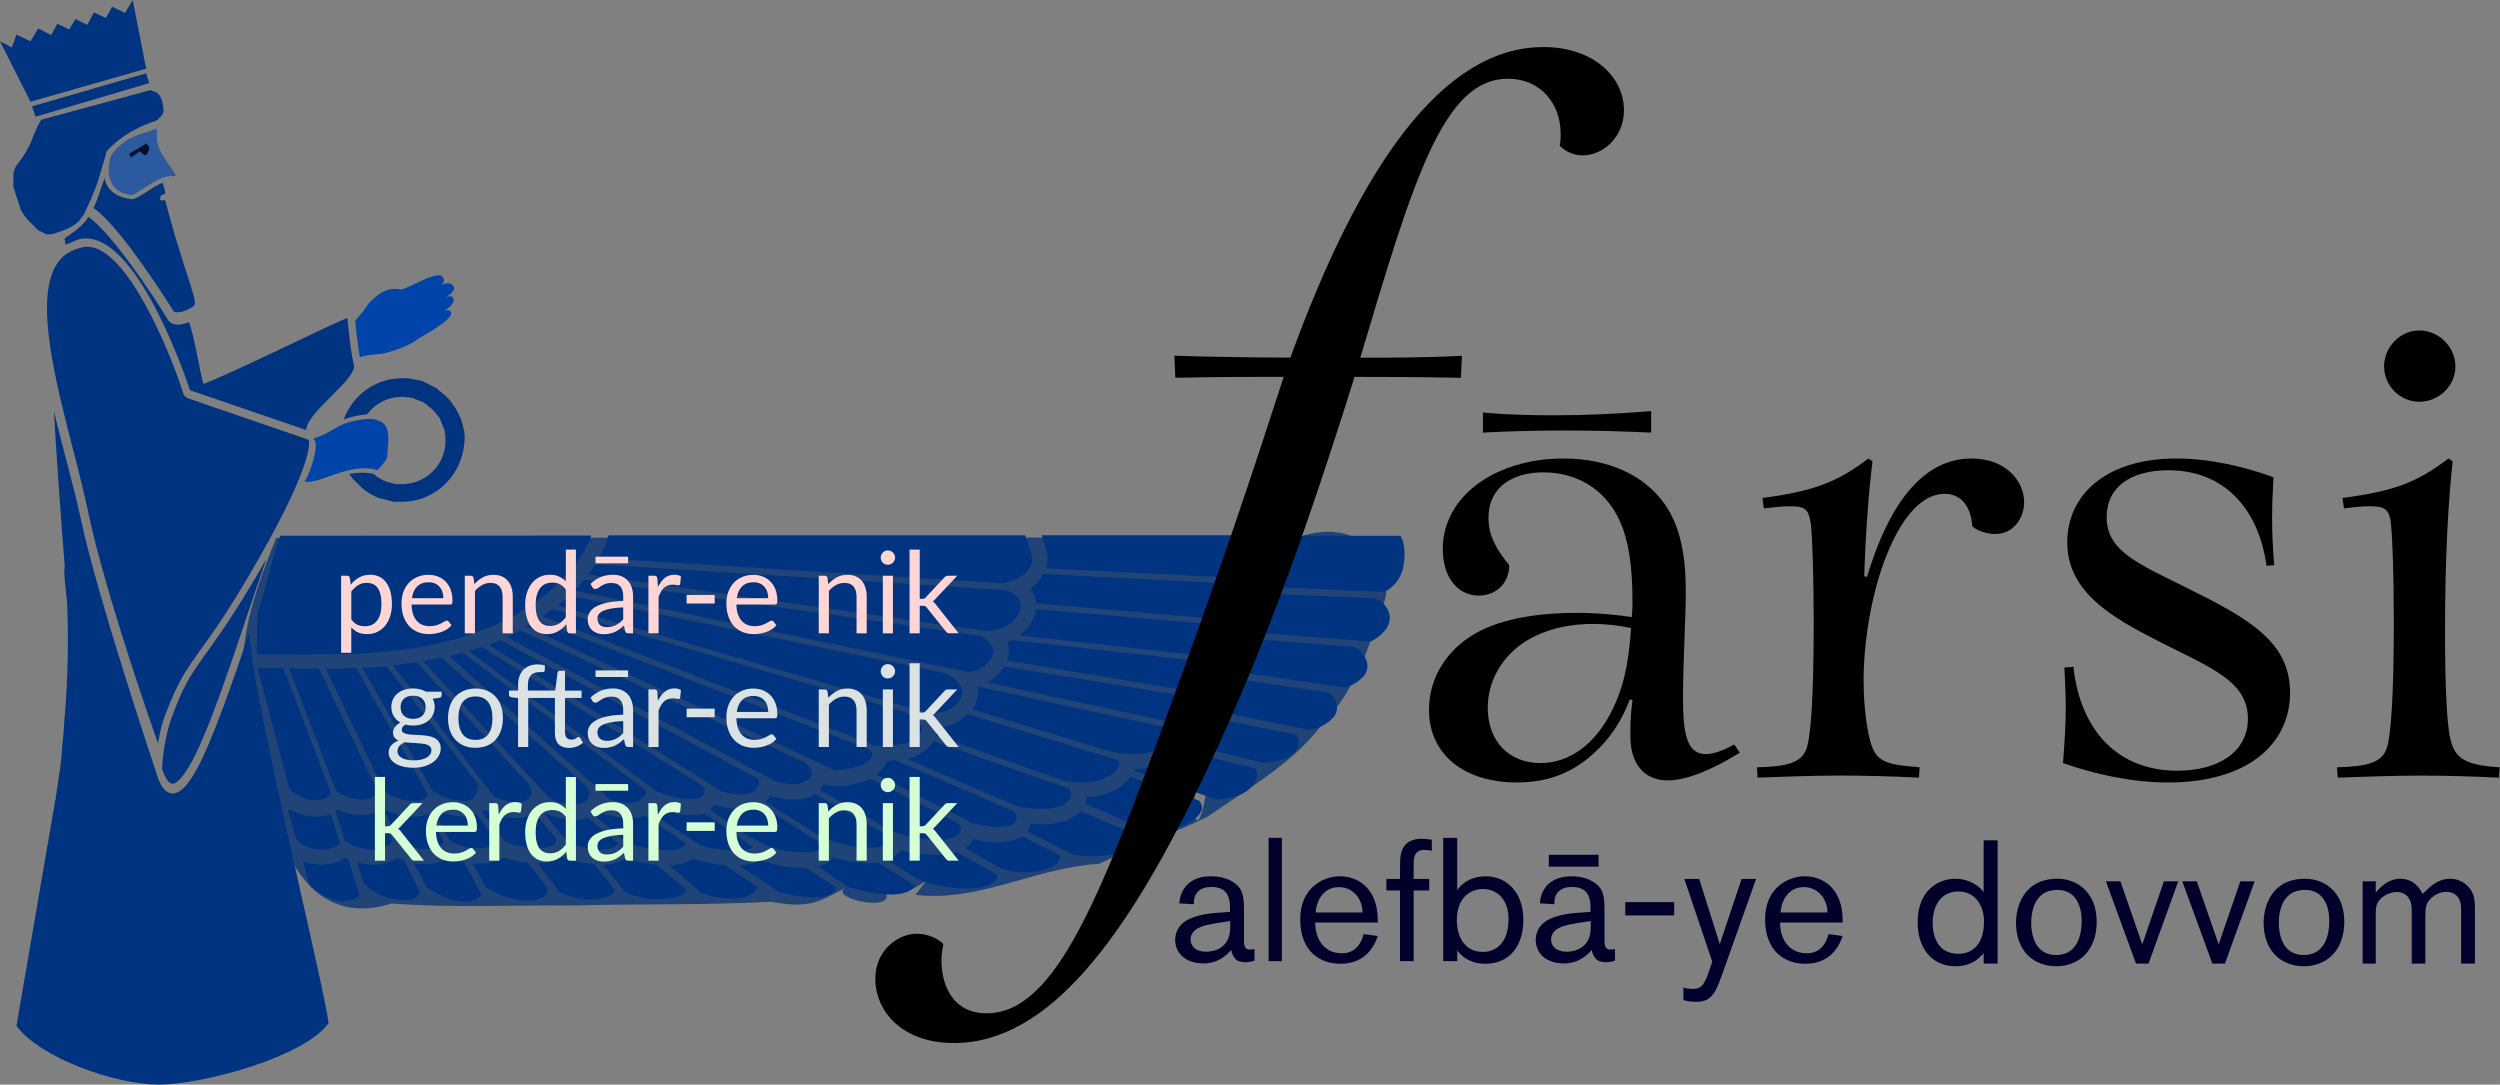 <?xml version="1.0" encoding="UTF-8" standalone="no"?>
<svg
   xmlns:osb="http://www.openswatchbook.org/uri/2009/osb"
   xmlns:dc="http://purl.org/dc/elements/1.1/"
   xmlns:cc="http://creativecommons.org/ns#"
   xmlns:rdf="http://www.w3.org/1999/02/22-rdf-syntax-ns#"
   xmlns:svg="http://www.w3.org/2000/svg"
   xmlns="http://www.w3.org/2000/svg"
   xmlns:sodipodi="http://sodipodi.sourceforge.net/DTD/sodipodi-0.dtd"
   xmlns:inkscape="http://www.inkscape.org/namespaces/inkscape"
   version="1.1"
   id="svg2"
   viewBox="0 0 137.435 59.624"
   height="16.827mm"
   width="38.787mm"
   inkscape:version="0.91 r13725"
   sodipodi:docname="FarsiLogo.svg">
  <rect x="0" y="0" width="137.435" height="59.624" fill="#808080" stroke="none"/>
  <sodipodi:namedview
     pagecolor="#ffffff"
     bordercolor="#666666"
     borderopacity="1"
     objecttolerance="10"
     gridtolerance="10"
     guidetolerance="10"
     inkscape:pageopacity="0"
     inkscape:pageshadow="2"
     inkscape:window-width="1920"
     inkscape:window-height="1004"
     id="namedview109"
     showgrid="false"
     inkscape:zoom="1.3788313"
     inkscape:cx="160.37067"
     inkscape:cy="-16.430465"
     inkscape:window-x="0"
     inkscape:window-y="24"
     inkscape:window-maximized="1"
     inkscape:current-layer="layer1" />
  <defs
     id="defs4">
    <linearGradient
       osb:paint="solid"
       id="linearGradient6450">
      <stop
         id="stop6452"
         offset="0"
         style="stop-color:#000000;stop-opacity:1;" />
    </linearGradient>
  </defs>
  <g
     transform="translate(-590.735,-940.207)"
     id="layer1">
    <g
       style="fill:#214478"
       transform="matrix(0.935,0,0,0.844,95.711,152.589)"
       id="g5043">
      <path
         id="path6-3"
         d="m 563.711,968.222 c -6.011,0.005 -12.022,0.009 -18.033,0.016 -1.97,5.35 -2.94,9.369 -0.535,14.397 0.047,3.799 1.702,11.39 7.326,9.41 3.642,0.308 7.228,0.096 10.83,0.129 3.836,-0.118 7.718,-0.013 11.473,-0.24 2.382,0.498 2.921,-0.085 4.342,-0.889 -1.006,0.707 3.598,1.787 2.194,-0.082 1.308,1.46 3.594,-1.762 1.943,0.522 3.815,0.485 7.054,-1.79 10.799,-2.019 2.103,-1.135 4.324,-1.96 6.402,-3.082 2.332,-1.798 4.887,-3.395 6.611,-5.844 1.703,-1.942 2.775,-4.521 3.312,-7.025 1.837,-3.194 -0.884,-6.95 -4.693,-5.275 -13.975,-0.049 -28.002,-0.035 -41.971,-0.016 z m 36.672,16.367 c -0.71,5.074 -1.267,-1.095 0,0 z"
         style="fill:#214478;stroke:none" />
    </g>
    <path
       id="path4589"
       d="m 608.987,976.174 -4.133,0.013 c 0,0 0.002,-1.577 0.052,-2.322 0.482,-1.476 0.781,-2.985 1.235,-4.205 l 17.091,-0.013 c 0,0.057 -2.043,6.527 -14.245,6.527 z"
       style="fill:#003380;stroke:none" />
    <path
       id="path4603"
       d="m 614.998,955.871 c 0.227,-0.085 0.511,-0.17 0.653,0.057 0.142,0.199 -0.085,0.426 -0.397,0.596 0.199,-0.028 0.312,-0.085 0.397,0.085 0.142,0.255 -0.341,0.624 -0.596,0.738 0.199,-0.114 0.426,-0.142 0.482,0.057 0.085,0.312 -1.107,1.022 -1.844,1.447 -0.341,0.312 -1.362,0.681 -1.901,0.795 -0.142,0.028 -0.738,0.028 -1.277,0.199 -0.057,-0.397 -0.114,-0.738 -0.17,-1.192 -0.028,-0.284 -0.057,-0.568 -0.085,-0.823 0.255,-0.284 0.511,-0.568 0.681,-0.851 0,-0.028 0.028,-0.028 0.028,-0.057 l 0,0 c 0.029,-0.028 0.029,-0.028 0.057,-0.057 0,0 0,0 0.028,-0.028 0.029,-0.028 0.17,-0.17 0.17,-0.17 0.057,-0.057 0.482,-0.454 0.88,-0.539 0.369,-0.085 0.709,0 0.709,0 0.255,-0.085 0.908,-0.397 1.334,-0.596 0,0 0.709,-0.312 0.88,-0.142 0.142,0.142 0.17,0.312 -0.029,0.482 z"
       style="fill:#0044aa;stroke:none" />
    <path
       id="path4599"
       d="m 600.895,957.29 c -0.142,0.057 -0.312,0.085 -0.426,0.085 -0.114,0 -0.199,-0.029 -0.227,-0.114 -0.17,-0.284 -2.923,-4.654 -4.37,-5.619 0.199,-0.397 0.341,-0.851 0.539,-1.447 0.029,-0.085 0.057,-0.142 0.057,-0.227 0.114,0.568 0.511,1.078 1.532,1.192 0.341,-0.029 1.05,-0.653 1.674,-0.908 0.057,0.199 0.142,0.397 0.142,0.596 -0.085,0.029 -0.17,0.085 -0.255,0.114 0,0.085 -0.029,0.17 -0.029,0.255 l 0,0 c 0.085,0 0.199,0 0.284,0 0.766,2.98 1.532,4.909 1.617,5.477 0.028,0.199 0.028,0.284 -0.029,0.312 -0.142,0.142 -0.255,0.17 -0.511,0.284 z"
       style="fill:#003380;stroke:none" />
    <path
       id="path4595"
       d="m 612.955,967.789 c -0.057,0 -0.142,0 -0.199,0 -0.028,0 -0.085,0 -0.114,0 -0.057,0 -0.085,0 -0.142,0 -0.028,0 -0.085,0 -0.114,0 -0.029,0 -0.085,0 -0.114,-0.029 -0.028,0 -0.085,0 -0.114,-0.029 -0.028,0 -0.085,-0.029 -0.114,-0.029 -0.029,0 -0.085,-0.029 -0.114,-0.029 -0.028,0 -0.085,-0.029 -0.114,-0.029 -0.028,0 -0.085,-0.029 -0.114,-0.029 -0.028,0 -0.085,-0.029 -0.114,-0.029 -0.028,0 -0.057,-0.029 -0.114,-0.029 -0.029,-0.029 -0.057,-0.029 -0.114,-0.057 -0.029,-0.029 -0.057,-0.029 -0.114,-0.057 -0.028,-0.029 -0.057,-0.029 -0.113,-0.057 -0.029,-0.029 -0.057,-0.029 -0.085,-0.057 -0.029,-0.029 -0.057,-0.029 -0.085,-0.057 -0.028,-0.029 -0.057,-0.029 -0.085,-0.057 -0.028,-0.029 -0.057,-0.057 -0.085,-0.057 -0.028,-0.029 -0.057,-0.057 -0.085,-0.057 -0.029,-0.029 -0.057,-0.057 -0.085,-0.085 -0.029,-0.029 -0.057,-0.057 -0.085,-0.085 -0.028,-0.029 -0.057,-0.057 -0.085,-0.085 -0.028,-0.029 -0.057,-0.057 -0.085,-0.085 -0.029,-0.029 -0.057,-0.057 -0.085,-0.085 -0.029,-0.029 -0.057,-0.057 -0.085,-0.085 -0.028,-0.029 -0.057,-0.057 -0.085,-0.085 -0.028,-0.029 -0.057,-0.057 -0.057,-0.085 -0.028,-0.029 -0.057,-0.085 -0.085,-0.114 0,-0.029 -0.028,-0.029 -0.028,-0.057 0,0 0.454,-0.057 0.766,-0.057 0.312,0 0.539,0.057 0.596,0.085 l 0,0 c 0.029,0.029 0.029,0.029 0.057,0.057 0.028,0.029 0.057,0.057 0.114,0.085 0.029,0.029 0.057,0.029 0.085,0.057 0.028,0.029 0.085,0.029 0.114,0.057 0.028,0.029 0.057,0.029 0.085,0.057 0.028,0.029 0.085,0.029 0.114,0.057 0.029,0 0.057,0.029 0.085,0.029 0.028,0.029 0.085,0.029 0.114,0.029 0.028,0 0.057,0.029 0.085,0.029 0.028,0 0.085,0.029 0.114,0.029 0.028,0 0.057,0.029 0.114,0.029 0.028,0 0.085,0 0.113,0.029 0.029,0 0.057,0 0.114,0 0.028,0 0.085,0 0.142,0 0.028,0 0.057,0 0.057,0 0.028,0 0.057,0 0.085,0 0,0 0,0 0.028,0 1.334,-0.057 2.355,-1.163 2.299,-2.497 l 0,0 c 0,-0.085 0,-0.17 -0.028,-0.255 0,-0.029 0,-0.029 0,-0.057 0,-0.057 -0.028,-0.114 -0.028,-0.17 0,-0.029 0,-0.057 -0.029,-0.057 -0.028,-0.057 -0.028,-0.114 -0.057,-0.17 0,-0.029 -0.028,-0.057 -0.028,-0.057 -0.028,-0.057 -0.028,-0.085 -0.057,-0.142 0,-0.029 -0.028,-0.057 -0.028,-0.085 -0.029,-0.057 -0.057,-0.085 -0.057,-0.142 0,-0.029 -0.028,-0.057 -0.057,-0.057 -0.028,-0.029 -0.057,-0.085 -0.085,-0.114 -0.028,-0.029 -0.028,-0.057 -0.057,-0.057 -0.028,-0.029 -0.057,-0.085 -0.085,-0.114 -0.028,-0.029 -0.028,-0.029 -0.057,-0.057 -0.028,-0.029 -0.057,-0.057 -0.114,-0.114 -0.028,-0.028 -0.057,-0.028 -0.057,-0.057 -0.028,-0.028 -0.085,-0.057 -0.114,-0.085 -0.029,-0.028 -0.057,-0.028 -0.057,-0.057 -0.029,-0.028 -0.085,-0.057 -0.114,-0.085 -0.028,-0.028 -0.057,-0.028 -0.085,-0.057 -0.028,-0.028 -0.085,-0.057 -0.114,-0.057 -0.028,0 -0.057,-0.029 -0.085,-0.029 -0.057,-0.028 -0.085,-0.028 -0.142,-0.057 -0.028,0 -0.057,-0.029 -0.085,-0.029 -0.057,-0.028 -0.085,-0.028 -0.142,-0.057 -0.029,0 -0.057,-0.028 -0.085,-0.028 -0.057,0 -0.085,-0.028 -0.142,-0.028 -0.029,0 -0.057,0 -0.085,0 -0.057,0 -0.085,0 -0.142,-0.029 -0.028,0 -0.057,0 -0.085,0 -0.028,0 -0.057,0 -0.085,0 -0.029,0 -0.057,0 -0.085,0 -0.766,0.029 -1.419,0.397 -1.844,0.965 -0.369,0.029 -0.88,0.114 -1.277,0.284 0.454,-1.277 1.646,-2.213 3.065,-2.27 0.085,0 0.17,0 0.255,0 0.057,0 0.085,0 0.142,0 0.057,0 0.142,0 0.199,0.028 0.057,0 0.085,0 0.142,0.028 0.057,0 0.142,0.028 0.199,0.028 0.057,0 0.085,0.028 0.142,0.028 0.057,0.028 0.114,0.028 0.199,0.057 0.028,0.028 0.085,0.028 0.114,0.057 0.057,0.028 0.113,0.057 0.17,0.085 0.029,0.028 0.085,0.028 0.114,0.057 0.057,0.028 0.113,0.057 0.17,0.085 0.028,0.028 0.085,0.057 0.114,0.057 0.057,0.028 0.114,0.057 0.142,0.114 0.028,0.028 0.085,0.057 0.114,0.085 0.057,0.028 0.085,0.085 0.142,0.113 0.028,0.029 0.057,0.057 0.114,0.085 0.057,0.057 0.085,0.085 0.142,0.142 0.028,0.028 0.057,0.057 0.085,0.085 0.029,0.057 0.085,0.085 0.114,0.142 0.028,0.028 0.057,0.057 0.085,0.114 0.029,0.057 0.057,0.114 0.114,0.17 0.028,0.028 0.057,0.085 0.085,0.114 0.028,0.057 0.057,0.113 0.085,0.17 0.029,0.029 0.057,0.085 0.057,0.114 0.028,0.057 0.057,0.114 0.085,0.17 0.028,0.029 0.028,0.085 0.057,0.114 0.028,0.057 0.028,0.142 0.057,0.199 0,0.029 0.028,0.085 0.028,0.114 0.028,0.085 0.028,0.142 0.057,0.227 0,0.029 0,0.057 0.029,0.113 0.028,0.114 0.028,0.227 0.028,0.341 0,1.901 -1.447,3.49 -3.32,3.547 z"
       style="fill:#003380;stroke:none" />
    <path
       id="path4587"
       d="m 601.179,961.66 c 0,0 -2.696,-8.343 -5.704,-8.343 -0.114,0 -0.227,0 -0.341,0.028 -0.142,0.029 -0.681,0.284 -0.795,0.312 l -0.057,-0.341 c 0.312,-0.227 1.107,-0.738 1.305,-1.192 1.305,0.908 3.604,4.37 4.37,5.647 0.057,0.114 0.227,0.284 0.568,0.284 0.199,0 0.397,-0.057 0.596,-0.142 0.284,0.709 0.568,2.582 0.795,3.405 1.703,-0.653 6.839,-3.207 7.917,-3.632 0.085,0.908 0.199,1.986 0.369,2.639 0,0.851 -2.554,2.497 -2.639,3.519 l -6.385,-2.185 z"
       style="fill:#003380;stroke:none" />
    <path
       id="path4585"
       d="m 590.735,942.477 0.653,0.341 0.255,-0.709 0.766,0.369 0.426,-0.709 0.709,0.369 0.341,-0.624 0.653,0.312 0.341,-0.568 0.653,0.312 0.369,-0.681 0.653,0.312 0.341,-0.624 0.709,0.341 0.426,-0.709 0,0 0.738,3.774 -6.356,1.816 -1.674,-3.32 z"
       style="fill:#003380;stroke:none" />
    <path
       id="path4583"
       d="m 592.496,946.053 6.271,-1.816 0.17,0.539 -6.243,1.844 -0.199,-0.568 z"
       style="fill:#003380;stroke:none" />
    <path
       id="path4581"
       d="m 599.306,946.847 0,0 c 0,0 -1.703,0.482 -2.753,1.731 0,0 0,0 0.028,0 0,0 -0.028,0.114 -0.085,0.312 -0.085,0.255 -0.199,0.738 -0.369,1.249 -0.17,0.568 -0.624,1.532 -0.624,1.504 -0.114,0.369 -0.454,0.738 -0.454,0.738 l 0,0 c -0.341,0.341 -0.766,0.482 -1.39,0.681 0,0 0,0 -0.028,0 -0.028,0 -0.057,0 -0.085,0.028 l -0.028,0 c -0.029,0 -0.057,0 -0.057,0 -0.028,0 -0.028,0 -0.057,0 -0.028,0 -0.028,0 -0.057,0 -0.028,0 -0.028,0 -0.057,0 -0.029,0 -0.029,0 -0.057,-0.028 -0.029,0 -0.029,0 -0.057,-0.028 -0.028,-0.028 -0.028,-0.028 -0.057,-0.028 -0.028,0 -0.028,-0.029 -0.057,-0.029 -0.028,0 -0.028,-0.029 -0.057,-0.029 -0.028,0 -0.028,-0.028 -0.057,-0.028 -0.028,0 -0.028,-0.028 -0.057,-0.028 -0.028,0 -0.028,-0.029 -0.057,-0.029 -0.028,0 -0.028,-0.028 -0.057,-0.057 -0.029,-0.029 -0.029,-0.029 -0.057,-0.057 -0.028,-0.028 -0.028,-0.028 -0.057,-0.057 -0.028,-0.028 -0.028,-0.028 -0.057,-0.057 -0.028,-0.028 -0.028,-0.028 -0.057,-0.057 -0.029,-0.028 -0.029,-0.028 -0.057,-0.057 -0.029,-0.029 -0.029,-0.029 -0.057,-0.057 -0.028,-0.028 -0.028,-0.028 -0.057,-0.057 -0.028,-0.028 -0.028,-0.028 -0.057,-0.057 -0.029,-0.029 -0.029,-0.057 -0.057,-0.057 -0.028,-0.028 -0.028,-0.057 -0.057,-0.057 -0.028,-0.028 -0.028,-0.057 -0.057,-0.085 -0.028,-0.029 -0.028,-0.057 -0.057,-0.057 -0.028,-0.057 -0.057,-0.085 -0.085,-0.142 -0.028,-0.028 -0.028,-0.057 -0.057,-0.085 -0.028,-0.029 -0.028,-0.057 -0.057,-0.085 0,-0.028 -0.029,-0.057 -0.029,-0.085 0,-0.028 -0.028,-0.057 -0.028,-0.085 0,-0.028 -0.028,-0.057 -0.028,-0.085 0,-0.028 -0.029,-0.057 -0.029,-0.085 0,-0.029 -0.028,-0.057 -0.028,-0.085 0,-0.029 -0.028,-0.057 -0.028,-0.085 0,-0.028 -0.029,-0.057 -0.029,-0.085 0,-0.028 -0.028,-0.057 -0.028,-0.085 0,-0.028 -0.028,-0.057 -0.028,-0.085 0,-0.028 -0.029,-0.057 -0.029,-0.085 0,-0.028 -0.029,-0.057 -0.029,-0.085 0,-0.028 -0.028,-0.057 -0.028,-0.085 0,-0.029 -0.029,-0.057 -0.029,-0.085 0,-0.029 0,-0.057 -0.028,-0.085 0,-0.028 0,-0.057 -0.029,-0.085 0,-0.029 0,-0.057 0,-0.085 0,-0.028 0,-0.057 0,-0.085 0,-0.028 0,-0.057 0,-0.085 0,-0.029 0,-0.057 0,-0.085 0,-0.028 0,-0.057 0,-0.085 0,-0.028 0,-0.057 0,-0.085 0,-0.028 0,-0.057 0,-0.057 0,-0.028 0,-0.057 0,-0.085 0,-0.028 0,-0.028 0,-0.057 0.029,-0.227 0.085,-0.397 0.227,-0.568 0.823,-1.05 0.738,-1.419 1.22,-2.299 0.028,-0.057 0.057,-0.085 0.085,-0.142 l 5.959,-1.617 0,0 c 0,0 0.028,0 0.085,0 0.142,0.114 0.596,-0.028 0.681,1.107 0,0.142 -0.085,0.284 -0.227,0.397 -0.085,0.114 -0.142,0.142 -0.199,0.17 z"
       style="fill:#003380;stroke:none" />
    <path
       id="path4577"
       d="m 595.589,968.385 c -0.227,-1.05 -0.511,-2.213 -0.823,-3.405 -0.993,-3.859 -2.128,-8.258 -0.936,-10.216 0.312,-0.511 0.795,-0.823 1.447,-0.965 0.085,-0.028 0.17,-0.028 0.255,-0.028 2.185,0 4.569,5.817 5.278,8.059 0.028,0.142 0.142,0.227 0.284,0.284 l 6.612,2.27 c 0.057,0.17 0.227,1.504 -3.32,7.52 -1.22,2.071 -2.015,3.178 -2.611,4.001 -0.795,1.107 -1.277,1.788 -1.958,3.604 -0.199,0.511 -0.312,1.05 -0.397,1.561 -1.107,-3.121 -3.065,-9.052 -3.831,-12.684 z"
       style="fill:#003380;stroke:none" />
    <path
       id="path4575"
       d="m 607.961,964.356 0.085,-0.085 c 0.454,-0.085 1.05,-0.511 1.476,-0.709 0.341,-0.17 1.447,-0.426 1.873,-0.284 0.284,0.114 0.624,0.17 0.681,0.851 0.028,0.511 -0.057,0.908 -0.057,1.22 0,0.114 -0.369,0.539 -0.539,0.709 -1.504,-0.482 -3.15,0.794 -4.001,0.624 0.369,-0.567 0.851,-2.185 0.482,-2.327 z"
       style="fill:#0044aa;stroke:none" />
    <path
       id="path4573"
       d="m 604.698,972.102 c 0.255,-0.397 0.454,-0.795 0.681,-1.163 -1.277,3.632 -2.696,8.286 -3.888,10.726 -0.511,1.05 -1.022,1.674 -1.277,1.617 -0.142,0.029 -0.369,-0.199 -0.568,-0.794 0.029,-0.709 0.17,-1.873 0.539,-2.866 1.135,-3.121 1.674,-2.724 4.512,-7.52 z"
       style="fill:#003380;stroke:none" />
    <path
       id="path4571"
       d="m 600.129,949.883 0,0 c -0.482,0.029 -1.022,0.369 -1.504,0.681 -0.227,0.142 -0.511,0.341 -0.653,0.369 -0.511,-0.057 -0.851,-0.255 -1.05,-0.568 -0.284,-0.454 -0.227,-1.05 -0.142,-1.39 0.029,-0.114 0.057,-0.199 0.057,-0.199 l 0,0 0,0 0,0 0,0 c 0,-0.029 0.028,-0.057 0.028,-0.057 0.624,-0.88 1.447,-1.107 2.015,-1.277 0.17,-0.057 0.341,-0.114 0.482,-0.17 0,0.199 0,0.397 0,0.596 0,0 0,0.255 0.17,0.624 0.17,0.341 0.823,1.249 0.88,1.362 l 0,0 -0.227,0.057 c 0,-0.028 -0.029,-0.028 -0.057,-0.028 z"
       style="fill:#2c5aa0;stroke:none" />
    <path
       id="path4555"
       d="m 655.259,979.935 -10.244,-2.213 c 0.454,-0.227 0.738,-0.567 0.936,-0.88 l 10.471,1.731 c 0.369,0.341 0.255,0.738 0.085,0.936 -0.17,0.142 -0.568,0.397 -1.249,0.426 z"
       style="fill:#003380;stroke:none" />
    <path
       id="path4549"
       d="m 647.541,974.203 c 0.085,-0.17 0.114,-0.341 0.142,-0.511 l 11.095,0.965 c 0.312,0.284 0.397,0.653 0.284,0.88 -0.142,0.369 -0.596,0.766 -1.305,0.823 l -10.982,-1.22 c 0.341,-0.227 0.596,-0.539 0.766,-0.936 z"
       style="fill:#003380;stroke:none" />
    <path
       id="path4547"
       d="m 656.564,978.26 -10.471,-1.731 c 0,-0.029 0.028,-0.057 0.028,-0.085 0.114,-0.312 0.114,-0.624 0,-0.936 0.085,-0.029 0.17,-0.085 0.255,-0.114 l 11.322,1.277 c 0.369,0.341 0.397,0.823 0.227,1.05 -0.284,0.341 -0.709,0.511 -1.362,0.539 z"
       style="fill:#003380;stroke:none" />
    <path
       id="path4507"
       d="m 611.218,986.915 c -0.369,0 -1.078,-0.142 -1.532,-0.511 l -0.511,-1.617 c 0.029,-0.029 0.057,-0.057 0.114,-0.085 0.426,0.199 0.908,0.312 1.362,0.312 0.255,0 0.568,-0.057 0.851,-0.17 l 0.795,1.561 c -0.085,0.312 -0.539,0.511 -1.078,0.511 z"
       style="fill:#003380;stroke:none" />
    <path
       id="path4437"
       d="m 655.912,980.701 c 0.653,-0.142 1.022,-0.454 1.192,-0.624 0.114,-0.114 0.199,-0.255 0.284,-0.397 l 4.597,0.908 c 0.255,0.312 0.17,0.766 -0.17,1.05 -0.312,0.284 -0.936,0.482 -1.617,0.511 l -4.342,-1.078 c 0.029,-0.114 0.057,-0.227 0.057,-0.369 z"
       style="fill:#003380;stroke:none" />
    <path
       id="path4431"
       d="m 617.433,988.958 -0.709,-1.277 c 0.085,0 0.142,0 0.227,0 0.653,0 1.135,-0.114 1.476,-0.341 0.454,0.17 0.936,0.255 1.305,0.284 l 1.107,1.419 c 0.057,0.369 -0.341,0.681 -1.078,0.681 -0.795,0 -1.617,-0.284 -2.327,-0.766 z"
       style="fill:#003380;stroke:none" />
    <path
       id="path4415"
       d="m 640.276,986.945 c 0.653,0.17 1.334,0.255 1.93,0.255 0.369,0 0.709,-0.029 0.993,-0.114 l 0.028,0 0.028,0 c 0.028,0 0.057,-0.029 0.085,-0.029 l 2.213,1.249 c 0.028,0.426 -0.624,0.738 -1.476,0.738 -0.823,0.057 -1.986,-0.142 -3.008,-0.568 l -1.561,-0.993 c 0.341,-0.114 0.596,-0.312 0.766,-0.539 z"
       style="fill:#003380;stroke:none" />
    <path
       id="path4413"
       d="m 644.249,986.349 c 0.482,0.114 0.908,0.17 1.305,0.17 0.454,0 0.88,-0.085 1.192,-0.227 l 0.057,-0.029 0.057,-0.029 c 0.028,0 0.028,-0.029 0.057,-0.057 l 2.071,1.05 c 0.142,0.369 -0.397,0.681 -0.965,0.823 -0.482,0.142 -1.39,0.17 -2.185,-0.057 l -2.043,-1.163 c 0.227,-0.142 0.369,-0.312 0.454,-0.482 z"
       style="fill:#003380;stroke:none" />
    <path
       id="path4411"
       d="m 620.299,987.654 c 0.284,0 0.88,-0.029 1.334,-0.369 0.624,0.284 1.305,0.397 1.759,0.426 l 1.107,1.362 c 0.057,0.426 -0.766,0.596 -1.334,0.596 -0.568,0 -1.135,-0.17 -1.674,-0.426 l -1.22,-1.589 c 0.028,0 0.028,0 0.028,0 z"
       style="fill:#003380;stroke:none" />
    <path
       id="path4409"
       d="m 650.463,984.05 c 0.88,-0.057 1.589,-0.312 2.1,-0.794 0.114,-0.114 0.227,-0.227 0.312,-0.341 l 3.774,1.305 c 0.454,0.482 -0.114,1.05 -0.823,1.362 -0.312,0.142 -1.135,0.312 -1.958,0.312 l -3.462,-1.504 c 0,-0.085 0.057,-0.199 0.057,-0.341 z"
       style="fill:#003380;stroke:none" />
    <path
       id="path4405"
       d="m 653.074,982.49 c 0.88,0 1.674,-0.255 2.185,-0.624 0.17,-0.114 0.284,-0.284 0.397,-0.426 l 4.115,1.022 c 0.17,0.341 0,0.795 -0.369,1.135 -0.369,0.34 -1.107,0.511 -1.788,0.567 l -4.54,-1.589 c -0.029,-0.029 0,-0.057 0,-0.085 z"
       style="fill:#003380;stroke:none" />
    <path
       id="path4403"
       d="m 647.399,985.498 c 0.199,0.029 0.369,0.029 0.539,0.029 0.908,0 1.589,-0.199 2.015,-0.567 0.057,-0.057 0.114,-0.114 0.17,-0.17 l 2.866,1.22 c 0.454,0.397 -0.199,0.908 -0.908,1.107 -0.596,0.199 -1.504,0.199 -2.327,0.085 l -2.554,-1.305 c 0.114,-0.114 0.17,-0.255 0.199,-0.397 z"
       style="fill:#003380;stroke:none" />
    <path
       id="path4401"
       d="m 627.507,987.768 c 0.568,0 1.022,-0.142 1.334,-0.369 0.624,0.227 1.22,0.341 1.759,0.369 l 1.788,1.192 c -0.028,0.341 -0.709,0.653 -1.39,0.653 -0.312,0 -0.993,-0.057 -1.703,-0.312 l -1.788,-1.532 0,0 z"
       style="fill:#003380;stroke:none" />
    <path
       id="path4399"
       d="m 625.123,987.371 c 0.596,0.227 1.249,0.312 1.703,0.369 l 1.617,1.362 c 0,0.397 -0.823,0.539 -1.731,0.539 -0.454,0 -1.05,-0.142 -1.617,-0.397 l -1.192,-1.476 c 0.341,-0.029 0.851,-0.114 1.22,-0.397 z"
       style="fill:#003380;stroke:none" />
    <path
       id="path4397"
       d="m 636.53,987.342 c 0.653,0.199 1.334,0.312 1.958,0.312 0.085,0 0.199,0 0.284,0 0.085,0 0.142,0 0.227,-0.029 l 2.043,1.277 c -0.142,0.284 -0.653,0.454 -1.192,0.482 -0.482,0.029 -1.589,-0.114 -2.554,-0.454 l -1.589,-1.107 c 0.341,-0.057 0.624,-0.227 0.823,-0.482 z"
       style="fill:#003380;stroke:none" />
    <path
       id="path4395"
       d="m 632.529,987.456 c 0.624,0.255 1.362,0.454 2.299,0.454 0.085,0 0.142,0 0.227,0 l 1.646,1.107 c -0.057,0.312 -0.568,0.539 -1.192,0.539 -0.312,0 -1.163,-0.085 -1.958,-0.312 l -2.213,-1.476 c 0.255,0.029 0.795,-0.029 1.192,-0.312 z"
       style="fill:#003380;stroke:none" />
    <path
       id="path4379"
       d="m 657.501,978.971 c 0.426,-0.142 0.795,-0.369 1.078,-0.681 l 0,-0.057 0.029,-0.029 c 0.142,-0.199 0.227,-0.426 0.255,-0.653 l 4.938,0.738 c 0.397,0.312 0.624,0.908 0.227,1.362 -0.312,0.341 -0.766,0.596 -1.305,0.681 l -5.221,-1.05 c 0,-0.114 0,-0.227 0,-0.312 z"
       style="fill:#003380;stroke:none" />
    <path
       id="path4377"
       d="m 613.545,985.1 c 0.284,0 0.539,-0.057 0.766,-0.142 l 0.823,1.532 c -0.142,0.284 -0.709,0.397 -1.05,0.397 -0.341,0 -0.936,-0.142 -1.39,-0.397 l -0.908,-1.816 0,0 c 0.568,0.284 1.22,0.426 1.759,0.426 z"
       style="fill:#003380;stroke:none" />
    <path
       id="path4349"
       d="m 658.806,976.928 c 0.539,-0.255 0.88,-0.653 1.05,-1.078 0.085,-0.142 0.114,-0.312 0.114,-0.482 l 5.165,0.397 c 0.624,0.255 1.022,1.022 0.596,1.589 -0.312,0.341 -0.681,0.539 -1.078,0.653 l -5.789,-0.851 c -0.028,-0.085 -0.028,-0.142 -0.057,-0.227 z"
       style="fill:#003380;stroke:none" />
    <path
       id="path4347"
       d="m 635.026,982.149 c 0.454,0.397 0.568,0.88 -0.341,1.135 -0.085,0.029 -0.199,0.029 -0.312,0.029 -0.284,0 -0.653,-0.057 -0.993,-0.142 l -14.784,-7.945 c 0.255,-0.114 0.511,-0.227 0.738,-0.369 l 15.692,7.293 z"
       style="fill:#003380;stroke:none" />
    <path
       id="path4345"
       d="m 626.23,983.653 c 0.057,0.284 -0.17,0.539 -0.596,0.653 -0.114,0.029 -0.255,0.029 -0.369,0.029 -0.369,0 -0.738,-0.085 -1.107,-0.227 l 0.028,-0.029 -8.768,-7.804 c 0.255,-0.057 0.482,-0.114 0.738,-0.199 l 10.074,7.577 z"
       style="fill:#003380;stroke:none" />
    <path
       id="path4343"
       d="m 632.416,983.029 c 0.142,0.284 -0.029,0.596 -0.369,0.738 -0.199,0.085 -0.426,0.113 -0.653,0.113 -0.312,0 -0.653,-0.057 -0.993,-0.17 l -12.798,-8.059 c 0.227,-0.085 0.426,-0.17 0.624,-0.255 l 14.188,7.633 z"
       style="fill:#003380;stroke:none" />
    <path
       id="path4341"
       d="m 629.408,983.454 c 0.142,0.341 0,0.653 -0.511,0.681 -0.057,0 -0.113,0 -0.17,0 -0.681,0 -1.334,-0.199 -1.901,-0.426 l -10.329,-7.718 c 0.255,-0.085 0.482,-0.142 0.709,-0.227 l 12.202,7.69 z"
       style="fill:#003380;stroke:none" />
    <path
       id="path4339"
       d="m 640.446,979.34 c 0.851,0.426 1.589,1.022 0.17,1.703 -0.114,0.057 -0.738,0.114 -1.731,0.17 l -18.331,-7.123 c 0.199,-0.142 0.369,-0.255 0.539,-0.397 l 19.353,5.647 z"
       style="fill:#003380;stroke:none" />
    <path
       id="path4337"
       d="m 642.688,977.211 c 0.653,0.284 1.192,0.908 0.795,1.504 -0.369,0.539 -0.908,0.681 -1.532,0.681 -0.085,0 -0.17,0 -0.255,0 L 621.406,973.494 c 0.227,-0.17 0.426,-0.369 0.624,-0.539 l 20.658,4.257 z"
       style="fill:#003380;stroke:none" />
    <path
       id="path4335"
       d="m 651.996,982.66 c -0.454,0.397 -1.078,0.568 -1.844,0.568 -0.284,0 -0.568,-0.029 -0.88,-0.085 l -7.094,-2.497 c 0.057,-0.142 0.057,-0.255 0.057,-0.397 l 0,-0.029 c 0.709,-0.057 1.249,-0.312 1.674,-0.766 l 8.314,2.554 c 0.114,0.255 -0.028,0.482 -0.227,0.653 z"
       style="fill:#003380;stroke:none" />
    <path
       id="path4333"
       d="m 647.966,984.674 c -0.426,0 -0.88,-0.057 -1.305,-0.142 l -6.073,-2.611 c 0.255,-0.029 0.312,-0.085 0.397,-0.114 0.511,-0.255 0.88,-0.539 1.078,-0.851 l 7.435,2.611 c 0.17,0.255 0.17,0.511 -0.085,0.738 -0.284,0.255 -0.823,0.369 -1.447,0.369 z"
       style="fill:#003380;stroke:none" />
    <path
       id="path4331"
       d="m 644.675,975.168 c 0.454,0.284 0.766,0.653 0.653,0.993 -0.255,0.653 -0.766,0.908 -1.334,0.993 l -21.68,-4.484 c 0.199,-0.199 0.397,-0.397 0.539,-0.596 l 21.822,3.093 z"
       style="fill:#003380;stroke:none" />
    <path
       id="path4329"
       d="m 654.777,981.212 c -0.284,0.199 -0.88,0.454 -1.759,0.454 -0.397,0 -0.823,-0.057 -1.305,-0.17 0.057,0.029 0.114,0.057 0.142,0.057 l -7.662,-2.355 0,0 c 0.255,-0.369 0.369,-0.823 0.255,-1.249 l 0.029,0 10.443,2.27 c 0.312,0.34 0.114,0.794 -0.142,0.993 z"
       style="fill:#003380;stroke:none" />
    <path
       id="path4327"
       d="m 608.92,983.766 c -0.057,0.284 -0.397,0.426 -0.88,0.426 -0.511,0 -1.05,-0.284 -1.39,-0.596 l -1.759,-6.669 1.419,0 2.611,6.839 z"
       style="fill:#003380;stroke:none" />
    <path
       id="path4323"
       d="m 622.995,983.454 c 0.369,0.482 0,0.965 -0.624,0.965 -0.028,0 -0.028,0 -0.057,0 -0.511,0 -0.965,-0.114 -1.362,-0.312 l -6.952,-7.548 c 0.341,-0.057 0.653,-0.114 0.993,-0.199 l 8.002,7.094 z"
       style="fill:#003380;stroke:none" />
    <path
       id="path4321"
       d="m 608.438,986.916 c -0.568,0 -1.107,-0.227 -1.419,-0.539 l -0.454,-1.617 c 0.028,-0.029 0.085,-0.057 0.113,-0.057 0.426,0.227 0.908,0.397 1.362,0.397 0.369,0 0.653,-0.057 0.88,-0.142 l 0.511,1.617 c -0.199,0.227 -0.681,0.341 -0.993,0.341 z"
       style="fill:#003380;stroke:none" />
    <path
       id="path4315"
       d="m 617.206,983.568 c -0.142,-0.114 -0.255,-0.199 -0.369,-0.284 0.397,0.369 -0.057,0.965 -0.539,0.965 -0.568,0 -1.22,-0.227 -1.788,-0.568 l -3.859,-6.754 c 0.454,-0.029 0.908,-0.057 1.334,-0.085 l 5.221,6.725 z"
       style="fill:#003380;stroke:none" />
    <path
       id="path4313"
       d="m 611.502,983.738 c -0.085,0.284 -0.539,0.426 -0.851,0.426 -0.539,0 -1.078,-0.199 -1.447,-0.482 l -2.582,-6.725 1.646,0 3.235,6.782 z"
       style="fill:#003380;stroke:none" />
    <path
       id="path4311"
       d="m 619.987,983.511 c -0.085,-0.085 -0.199,-0.142 -0.284,-0.227 0.397,0.369 0.312,1.022 -0.596,1.022 -0.426,0 -0.823,-0.142 -1.22,-0.312 l -5.562,-7.208 c 0.454,-0.057 0.88,-0.114 1.305,-0.17 l 6.356,6.896 z"
       style="fill:#003380;stroke:none" />
    <path
       id="path4309"
       d="m 610.31,976.928 3.944,6.924 c -0.029,0.284 -0.397,0.397 -0.709,0.397 -0.511,0 -1.163,-0.17 -1.674,-0.511 l -3.235,-6.782 0.482,0 c 0.397,0 0.795,0 1.192,-0.029 z"
       style="fill:#003380;stroke:none" />
    <path
       id="path4307"
       d="m 638.602,981.439 c 0.341,0.454 -0.341,0.88 -1.277,1.05 -0.17,0.029 -0.341,0.057 -0.511,0.057 -0.085,0 -0.142,0 -0.199,0 l -16.941,-7.889 c 0.199,-0.114 0.397,-0.227 0.568,-0.341 l 18.36,7.123 z"
       style="fill:#003380;stroke:none" />
    <path
       id="path4303"
       d="m 646.774,973.863 c -0.312,0.681 -1.022,0.965 -1.674,1.05 l -22.02,-3.121 c 0.142,-0.199 0.284,-0.397 0.397,-0.567 l 22.503,1.419 c 0.624,0.17 1.078,0.568 0.795,1.22 z"
       style="fill:#003380;stroke:none" />
    <path
       id="path4301"
       d="m 645.895,972.274 -22.247,-1.39 c 0.312,-0.539 0.454,-0.936 0.454,-0.993 l 0.085,-0.255 22.9,0 c 0.284,0.795 0.426,1.135 0.369,1.447 -0.085,0.653 -0.823,1.022 -1.561,1.192 z"
       style="fill:#003380;stroke:none" />
    <path
       id="path4297"
       d="m 607.756,988.874 -0.369,-1.305 c 0.312,0.114 0.653,0.17 1.022,0.17 0.199,0 0.823,-0.029 1.277,-0.369 0.057,0.029 0.142,0.057 0.199,0.085 l 0.624,1.986 c -0.227,0.199 -0.596,0.312 -0.88,0.312 -0.397,0.029 -1.334,-0.312 -1.873,-0.88 z"
       style="fill:#003380;stroke:none" />
    <path
       id="path4295"
       d="m 613.035,989.697 c -0.908,0 -1.93,-0.426 -2.327,-0.965 l -0.341,-1.107 c 0.341,0.085 0.624,0.114 0.851,0.114 0.539,0 0.993,-0.142 1.334,-0.369 0.142,0.057 0.284,0.114 0.397,0.142 l 0.88,1.731 c -0.085,0.312 -0.454,0.454 -0.795,0.454 z"
       style="fill:#003380;stroke:none" />
    <path
       id="path4293"
       d="m 660.821,972.472 c -0.028,-0.085 -0.085,-0.17 -0.114,-0.255 0.255,-0.312 0.482,-0.738 0.568,-1.362 l 0,-0.029 0,-0.057 0,-0.057 c 0,-0.426 -0.114,-0.766 -0.284,-1.05 l 6.725,0 c 0,0 0.341,0.397 0.199,1.504 -0.085,0.738 -0.482,1.277 -1.078,1.589 l -6.016,-0.284 z"
       style="fill:#003380;stroke:none" />
    <path
       id="path4291"
       d="m 659.885,974.828 c 0.624,-0.369 0.88,-0.88 0.965,-1.107 0.085,-0.227 0.114,-0.539 0.085,-0.851 l 5.392,0.227 c 0.624,0.255 0.965,0.88 0.738,1.447 -0.142,0.369 -0.539,0.709 -0.993,0.936 l -6.101,-0.482 c -0.057,-0.085 -0.057,-0.142 -0.085,-0.17 z"
       style="fill:#003380;stroke:none" />
    <path
       id="path4289"
       d="m 659.487,972.018 -11.237,-0.568 c 0.028,-0.085 0.057,-0.17 0.057,-0.255 0.057,-0.454 -0.057,-0.851 -0.255,-1.419 -0.029,-0.057 -0.029,-0.085 -0.057,-0.142 l 7.264,0 0,0 0,0 4.54,0 c 0.312,0.142 0.653,0.454 0.653,1.05 -0.057,0.341 -0.142,1.107 -0.965,1.334 z"
       style="fill:#003380;stroke:none" />
    <path
       id="path4287"
       d="m 646.406,985.526 c -0.227,0.114 -0.511,0.142 -0.851,0.142 -0.397,0 -0.851,-0.085 -1.334,-0.199 l -5.306,-2.696 c 0.284,-0.199 0.482,-0.454 0.568,-0.738 0.199,0 0.341,-0.029 0.482,-0.029 l 6.527,2.809 c 0.199,0.284 0.17,0.539 -0.085,0.709 z"
       style="fill:#003380;stroke:none" />
    <path
       id="path4285"
       d="m 659.686,972.359 c 0.454,0.312 0.482,0.795 0.369,1.078 -0.114,0.312 -0.454,0.823 -1.447,0.88 l -10.925,-0.936 c 0,-0.227 -0.085,-0.454 -0.199,-0.653 -0.029,-0.057 -0.057,-0.114 -0.114,-0.17 0.312,-0.199 0.539,-0.454 0.709,-0.795 l 11.606,0.596 z"
       style="fill:#003380;stroke:none" />
    <path
       id="path4283"
       d="m 616.383,989.782 c -0.823,0 -1.646,-0.397 -2.242,-0.851 l -0.653,-1.277 c 0.255,0.057 0.454,0.057 0.596,0.057 0.114,0 0.823,0 1.334,-0.369 0.227,0.114 0.511,0.199 0.823,0.255 l 0.965,1.788 c -0.142,0.227 -0.482,0.397 -0.823,0.397 z"
       style="fill:#003380;stroke:none" />
    <path
       id="path4281"
       d="m 629.153,986.632 -2.667,-1.788 c 0.114,-0.057 0.199,-0.142 0.284,-0.227 0.568,0.227 1.249,0.397 1.986,0.397 0.057,0 0.142,0 0.199,0 0.199,0 0.369,-0.029 0.511,-0.085 l 2.667,1.844 c -0.17,0.142 -0.539,0.227 -0.851,0.227 -0.738,-0.057 -1.447,-0.114 -2.128,-0.369 z"
       style="fill:#003380;stroke:none" />
    <path
       id="path4279"
       d="m 635.254,987.058 c -0.142,0 -0.284,0 -0.397,0 -1.334,0 -2.27,-0.454 -2.98,-0.936 0.114,0.057 0.17,0.142 0.227,0.199 l -2.355,-1.617 c 0.114,-0.085 0.199,-0.17 0.284,-0.255 0.454,0.142 0.908,0.227 1.334,0.227 0.341,0 0.681,-0.057 0.965,-0.17 0,0 0,0 0.029,0 0.057,-0.029 0.085,-0.057 0.142,-0.057 l 3.462,2.185 c -0.057,0.255 -0.341,0.426 -0.709,0.426 z"
       style="fill:#003380;stroke:none" />
    <path
       id="path4277"
       d="m 643,986.292 c -0.227,0.057 -0.482,0.085 -0.795,0.085 -0.738,0 -1.674,-0.17 -2.384,-0.454 l -4.029,-2.299 c 0.114,-0.085 0.17,-0.199 0.227,-0.284 0.255,0.057 0.511,0.085 0.766,0.085 0.227,0 0.454,-0.029 0.681,-0.057 0.426,-0.085 0.823,-0.199 1.107,-0.369 l 4.824,2.469 c 0.312,0.312 0.199,0.624 -0.397,0.823 z"
       style="fill:#003380;stroke:none" />
    <path
       id="path4275"
       d="m 638.715,986.803 c -0.085,0 -0.142,0 -0.227,0 -1.078,0 -2.213,-0.369 -2.951,-0.795 0.057,0.029 0.114,0.085 0.17,0.114 l -2.894,-1.845 c 0.114,-0.085 0.199,-0.199 0.284,-0.312 0.426,0.114 0.88,0.199 1.277,0.199 0.17,0 0.312,0 0.454,-0.029 0.029,0 0.029,0 0.057,0 0.284,-0.085 0.482,-0.17 0.653,-0.284 l 4.115,2.355 c 0.057,0.312 -0.284,0.568 -0.936,0.596 z"
       style="fill:#003380;stroke:none" />
    <path
       id="path4273"
       d="m 620.299,986.831 c -0.369,0 -1.277,-0.085 -1.816,-0.369 l -1.277,-1.646 c 0.057,-0.029 0.114,-0.085 0.142,-0.114 0.482,0.255 1.107,0.482 1.759,0.482 0.426,0 0.766,-0.114 1.05,-0.284 l 1.163,1.447 c 0.028,0.312 -0.511,0.482 -1.022,0.482 z"
       style="fill:#003380;stroke:none" />
    <path
       id="path4271"
       d="m 616.951,986.831 c -0.624,0 -1.107,-0.17 -1.504,-0.426 l -0.88,-1.589 c 0.029,-0.029 0.085,-0.057 0.114,-0.085 0.539,0.227 1.107,0.369 1.617,0.369 0.227,0 0.426,-0.057 0.624,-0.142 l 1.163,1.532 c -0.085,0.255 -0.596,0.341 -1.135,0.341 z"
       style="fill:#003380;stroke:none" />
    <path
       id="path4269"
       d="m 627.507,986.945 c -0.454,0 -1.589,-0.085 -2.412,-0.482 l -1.703,-1.447 c 0.085,-0.057 0.17,-0.142 0.255,-0.199 0.539,0.227 1.107,0.369 1.617,0.369 0.17,0 0.341,0 0.511,-0.029 l 0.028,0 c 0.142,-0.029 0.255,-0.057 0.369,-0.113 l 2.242,1.504 c 0.028,0.255 -0.454,0.397 -0.908,0.397 z"
       style="fill:#003380;stroke:none" />
    <path
       id="path6"
       d="m 623.761,986.916 c -0.397,0 -1.192,-0.114 -1.844,-0.426 l -1.305,-1.617 c 0.568,0.255 1.135,0.397 1.731,0.397 0.029,0 0.057,0 0.057,0 0.227,0 0.454,-0.057 0.653,-0.114 l 1.674,1.419 c -0.113,0.227 -0.596,0.341 -0.965,0.341 z"
       style="fill:#003380;stroke:none" />
    <path
       id="path4569"
       d="m 598.767,948.096 -0.029,0.028 -0.908,0.539 0.114,0.199 0.482,-0.341 c 0,0 0.227,0.284 0.341,0.199 0.057,-0.057 0.341,-0.369 0,-0.624 z"
       style="fill:#00112b;stroke:none" />
    <path
       id="path4589-0"
       d="m 594.291,971.312 c -0.199,-2.497 -0.477,-6.324 -0.591,-8.509 0.482,2.072 1.107,4.171 1.476,5.931 0.88,4.2 4.115,13.848 4.115,13.848 0.227,0.794 0.482,1.22 0.936,1.249 0.568,-0.029 1.022,-0.738 1.561,-1.788 0.511,-1.078 1.078,-2.525 1.646,-4.143 0.341,-0.936 0.681,-1.93 0.993,-2.951 0.029,0.255 0.057,0.511 0.085,0.766 0.341,3.689 4.029,18.661 4.285,20.733 -1.277,1.845 -6.895,3.384 -9.336,3.384 -2.384,0 -6.517,-1.465 -7.822,-3.224 0.028,-0.199 2.09,-12.124 2.119,-12.323 0,-0.029 0,-0.085 0.029,-0.114 0.057,-0.482 0.142,-0.936 0.199,-1.39 0,-0.057 0,-0.085 0.028,-0.142 0.057,-0.454 0.114,-0.908 0.142,-1.334 l 0,-0.114 c 0.057,-0.454 0.085,-0.88 0.114,-1.305 l 0,-0.029 c 0,-0.085 0,-0.17 0.028,-0.255 l 0,-0.057 c 0.17,-2.072 0.199,-3.973 0.142,-5.76 l 0,0 0,0 c -0.005,-0.936 -0.233,-1.728 -0.147,-2.473 z"
       style="fill:#003380;stroke:none" />
    <g
       style="fill:#00002b"
       transform="matrix(1.92,0,0,1.92,-559.654,-866.28)"
       id="g4701">
      <g
         id="text4263"
         style="font-style:normal;font-weight:normal;font-size:21.001px;line-height:71%;font-family:sans-serif;letter-spacing:0px;word-spacing:0px;fill:#00002b;fill-opacity:1;stroke:none;stroke-width:1px;stroke-linecap:butt;stroke-linejoin:miter;stroke-opacity:1">
        <path
           id="path4845"
           style="font-style:normal;font-variant:normal;font-weight:normal;font-stretch:normal;font-size:5px;line-height:71%;font-family:'Akzidenz-Grotesk Pro';-inkscape-font-specification:'Akzidenz-Grotesk Pro';fill:#00002b"
           d="m 634.379,966.989 -0.36,0.025 c -0.3,0.02 -0.715,0.085 -0.955,0.265 -0.225,0.17 -0.255,0.4 -0.255,0.51 0,0.405 0.33,0.675 0.8,0.675 0.455,0 0.695,-0.265 0.805,-0.385 0.005,0.07 0.065,0.22 0.16,0.29 0.085,0.06 0.23,0.06 0.25,0.06 0.065,0 0.135,-0.005 0.255,-0.045 l 0,-0.335 c -0.045,0.01 -0.07,0.02 -0.12,0.02 -0.175,0 -0.18,-0.135 -0.18,-0.275 l 0,-0.83 c 0,-0.42 -0.02,-0.665 -0.355,-0.855 -0.195,-0.115 -0.445,-0.14 -0.59,-0.14 -0.835,0 -0.905,0.66 -0.905,0.775 l 0.415,0.025 0,-0.035 c 0,-0.295 0.18,-0.46 0.51,-0.46 0.52,0 0.525,0.415 0.525,0.635 l 0,0.08 z m 0.005,0.26 0,0.185 c 0,0.605 -0.475,0.695 -0.69,0.695 -0.315,0 -0.445,-0.175 -0.445,-0.35 0,-0.23 0.215,-0.33 0.29,-0.36 0.185,-0.08 0.66,-0.14 0.845,-0.17 z" />
        <path
           id="path4847"
           style="font-style:normal;font-variant:normal;font-weight:normal;font-stretch:normal;font-size:5px;line-height:71%;font-family:'Akzidenz-Grotesk Pro';-inkscape-font-specification:'Akzidenz-Grotesk Pro';fill:#00002b"
           d="m 635.864,968.399 0,-3.53 -0.38,0 0,3.53 0.38,0 z" />
        <path
           id="path4849"
           style="font-style:normal;font-variant:normal;font-weight:normal;font-stretch:normal;font-size:5px;line-height:71%;font-family:'Akzidenz-Grotesk Pro';-inkscape-font-specification:'Akzidenz-Grotesk Pro';fill:#00002b"
           d="m 636.819,967.294 1.79,0 0,-0.065 c 0,-0.915 -0.565,-1.26 -1.08,-1.26 -0.49,0 -1.14,0.335 -1.14,1.23 0,0.93 0.575,1.275 1.155,1.275 0.79,0 1.01,-0.63 1.065,-0.795 l -0.405,-0.055 c -0.05,0.215 -0.205,0.55 -0.62,0.55 -0.565,0 -0.765,-0.485 -0.765,-0.85 l 0,-0.03 z m 0.01,-0.29 c 0.035,-0.375 0.245,-0.725 0.67,-0.725 0.4,0 0.675,0.335 0.675,0.725 l -1.345,0 z" />
        <path
           id="path4851"
           style="font-style:normal;font-variant:normal;font-weight:normal;font-stretch:normal;font-size:5px;line-height:71%;font-family:'Akzidenz-Grotesk Pro';-inkscape-font-specification:'Akzidenz-Grotesk Pro';fill:#00002b"
           d="m 639.637,966.044 0,-0.45 c 0,-0.265 0.095,-0.38 0.3,-0.38 0.085,0 0.205,0.02 0.22,0.025 l 0,-0.315 c -0.135,-0.025 -0.24,-0.03 -0.29,-0.03 -0.09,0 -0.435,0.005 -0.56,0.325 -0.06,0.15 -0.06,0.3 -0.06,0.62 l 0,0.205 -0.39,0 0,0.33 0.39,0 0,2.025 0.39,0 0,-2.025 0.445,0 0,-0.33 -0.445,0 z" />
        <path
           id="path4853"
           style="font-style:normal;font-variant:normal;font-weight:normal;font-stretch:normal;font-size:5px;line-height:71%;font-family:'Akzidenz-Grotesk Pro';-inkscape-font-specification:'Akzidenz-Grotesk Pro';fill:#00002b"
           d="m 640.484,964.869 0,3.53 0.4,0 0,-0.305 c 0.11,0.145 0.35,0.38 0.805,0.38 0.73,0 1.09,-0.56 1.09,-1.255 0,-0.79 -0.475,-1.25 -1.085,-1.25 -0.315,0 -0.625,0.125 -0.81,0.4 l 0,-1.5 -0.4,0 z m 0.39,2.36 c 0,-0.695 0.43,-0.895 0.75,-0.895 0.39,0 0.73,0.29 0.73,0.85 0,0.755 -0.42,0.95 -0.73,0.95 -0.57,0 -0.75,-0.5 -0.75,-0.905 z" />
        <path
           id="path4855"
           style="font-style:normal;font-variant:normal;font-weight:normal;font-stretch:normal;font-size:5px;line-height:71%;font-family:'Akzidenz-Grotesk Pro';-inkscape-font-specification:'Akzidenz-Grotesk Pro';fill:#00002b"
           d="m 644.702,966.989 -0.36,0.025 c -0.3,0.02 -0.715,0.085 -0.955,0.265 -0.225,0.17 -0.255,0.4 -0.255,0.51 0,0.405 0.33,0.675 0.8,0.675 0.455,0 0.695,-0.265 0.805,-0.385 0.005,0.07 0.065,0.22 0.16,0.29 0.085,0.06 0.23,0.06 0.25,0.06 0.065,0 0.135,-0.005 0.255,-0.045 l 0,-0.335 c -0.045,0.01 -0.07,0.02 -0.12,0.02 -0.175,0 -0.18,-0.135 -0.18,-0.275 l 0,-0.83 c 0,-0.42 -0.02,-0.665 -0.355,-0.855 -0.195,-0.115 -0.445,-0.14 -0.59,-0.14 -0.835,0 -0.905,0.66 -0.905,0.775 l 0.415,0.025 0,-0.035 c 0,-0.295 0.18,-0.46 0.51,-0.46 0.52,0 0.525,0.415 0.525,0.635 l 0,0.08 z m 0.005,0.26 0,0.185 c 0,0.605 -0.475,0.695 -0.69,0.695 -0.315,0 -0.445,-0.175 -0.445,-0.35 0,-0.23 0.215,-0.33 0.29,-0.36 0.185,-0.08 0.66,-0.14 0.845,-0.17 z m 0.225,-1.555 0,-0.34 -1.425,0 0,0.34 1.425,0 z" />
        <path
           id="path4857"
           style="font-style:normal;font-variant:normal;font-weight:normal;font-stretch:normal;font-size:5px;line-height:71%;font-family:'Akzidenz-Grotesk Pro';-inkscape-font-specification:'Akzidenz-Grotesk Pro';fill:#00002b"
           d="m 647.097,967.089 0,-0.38 -1.4,0 0,0.38 1.4,0 z" />
        <path
           id="path4859"
           style="font-style:normal;font-variant:normal;font-weight:normal;font-stretch:normal;font-size:5px;line-height:71%;font-family:'Akzidenz-Grotesk Pro';-inkscape-font-specification:'Akzidenz-Grotesk Pro';fill:#00002b"
           d="m 649.027,966.044 -0.625,1.87 -0.59,-1.87 -0.425,0 0.8,2.37 -0.1,0.29 c -0.135,0.395 -0.225,0.49 -0.46,0.49 -0.125,0 -0.205,-0.02 -0.265,-0.04 l 0,0.36 c 0.16,0.045 0.275,0.05 0.355,0.05 0.415,0 0.545,-0.2 0.735,-0.735 l 0.99,-2.785 -0.415,0 z" />
        <path
           id="path4861"
           style="font-style:normal;font-variant:normal;font-weight:normal;font-stretch:normal;font-size:5px;line-height:71%;font-family:'Akzidenz-Grotesk Pro';-inkscape-font-specification:'Akzidenz-Grotesk Pro';fill:#00002b"
           d="m 650.13,967.294 1.79,0 0,-0.065 c 0,-0.915 -0.565,-1.26 -1.08,-1.26 -0.49,0 -1.14,0.335 -1.14,1.23 0,0.93 0.575,1.275 1.155,1.275 0.79,0 1.01,-0.63 1.065,-0.795 l -0.405,-0.055 c -0.05,0.215 -0.205,0.55 -0.62,0.55 -0.565,0 -0.765,-0.485 -0.765,-0.85 l 0,-0.03 z m 0.01,-0.29 c 0.035,-0.375 0.245,-0.725 0.67,-0.725 0.4,0 0.675,0.335 0.675,0.725 l -1.345,0 z" />
      </g>
      <g
         id="text4263-3"
         style="font-style:normal;font-weight:normal;font-size:21.001px;line-height:71%;font-family:sans-serif;letter-spacing:0px;word-spacing:0px;fill:#00002b;fill-opacity:1;stroke:none;stroke-width:1px;stroke-linecap:butt;stroke-linejoin:miter;stroke-opacity:1">
        <path
           id="path4832"
           style="font-style:normal;font-variant:normal;font-weight:normal;font-stretch:normal;font-size:9.693px;line-height:71%;font-family:'Akzidenz-Grotesk Pro';-inkscape-font-specification:'Akzidenz-Grotesk Pro';fill:#00002b"
           d="m 656.357,968.469 0,-3.53 -0.4,0 0,1.485 c -0.085,-0.135 -0.38,-0.385 -0.81,-0.385 -0.48,0 -1.08,0.33 -1.08,1.245 0,0.73 0.395,1.26 1.085,1.26 0.465,0 0.685,-0.235 0.805,-0.375 l 0,0.3 0.4,0 z m -1.86,-1.17 c 0,-0.445 0.205,-0.895 0.745,-0.895 0.445,0 0.725,0.37 0.725,0.855 0,0.72 -0.385,0.93 -0.735,0.93 -0.57,0 -0.735,-0.475 -0.735,-0.89 z" />
        <path
           id="path4834"
           style="font-style:normal;font-variant:normal;font-weight:normal;font-stretch:normal;font-size:5px;line-height:71%;font-family:'Akzidenz-Grotesk Pro';-inkscape-font-specification:'Akzidenz-Grotesk Pro';fill:#00002b"
           d="m 656.884,967.294 c 0,0.81 0.495,1.25 1.155,1.25 0.63,0 1.155,-0.43 1.155,-1.275 0,-0.845 -0.57,-1.23 -1.12,-1.23 -1.02,0 -1.19,0.875 -1.19,1.255 z m 0.435,0.02 c 0,-0.15 0.005,-0.955 0.75,-0.955 0.535,0 0.695,0.475 0.695,0.88 0,0.61 -0.25,0.985 -0.73,0.985 -0.63,0 -0.715,-0.63 -0.715,-0.91 z" />
        <path
           id="path4836"
           style="font-style:normal;font-variant:normal;font-weight:normal;font-stretch:normal;font-size:5px;line-height:71%;font-family:'Akzidenz-Grotesk Pro';-inkscape-font-specification:'Akzidenz-Grotesk Pro';fill:#00002b"
           d="m 661.529,966.114 -0.41,0 -0.62,1.805 -0.625,-1.805 -0.415,0 0.86,2.355 0.36,0 0.85,-2.355 z" />
        <path
           id="path4838"
           style="font-style:normal;font-variant:normal;font-weight:normal;font-stretch:normal;font-size:5px;line-height:71%;font-family:'Akzidenz-Grotesk Pro';-inkscape-font-specification:'Akzidenz-Grotesk Pro';fill:#00002b"
           d="m 663.716,966.114 -0.41,0 -0.62,1.805 -0.625,-1.805 -0.415,0 0.86,2.355 0.36,0 0.85,-2.355 z" />
        <path
           id="path4840"
           style="font-style:normal;font-variant:normal;font-weight:normal;font-stretch:normal;font-size:5px;line-height:71%;font-family:'Akzidenz-Grotesk Pro';-inkscape-font-specification:'Akzidenz-Grotesk Pro';fill:#00002b"
           d="m 663.974,967.294 c 0,0.81 0.495,1.25 1.155,1.25 0.63,0 1.155,-0.43 1.155,-1.275 0,-0.845 -0.57,-1.23 -1.12,-1.23 -1.02,0 -1.19,0.875 -1.19,1.255 z m 0.435,0.02 c 0,-0.15 0.005,-0.955 0.75,-0.955 0.535,0 0.695,0.475 0.695,0.88 0,0.61 -0.25,0.985 -0.73,0.985 -0.63,0 -0.715,-0.63 -0.715,-0.91 z" />
        <path
           id="path4842"
           style="font-style:normal;font-variant:normal;font-weight:normal;font-stretch:normal;font-size:5px;line-height:71%;font-family:'Akzidenz-Grotesk Pro';-inkscape-font-specification:'Akzidenz-Grotesk Pro';fill:#00002b"
           d="m 670.024,968.469 0,-1.555 c 0,-0.22 -0.01,-0.435 -0.16,-0.615 -0.06,-0.075 -0.25,-0.26 -0.545,-0.26 -0.405,0 -0.65,0.305 -0.79,0.435 -0.045,-0.075 -0.085,-0.15 -0.145,-0.215 -0.175,-0.2 -0.41,-0.22 -0.49,-0.22 -0.295,0 -0.515,0.165 -0.71,0.395 l 0,-0.32 -0.375,0 0,2.355 0.375,0 0,-1.4 c 0,-0.155 0.005,-0.225 0.035,-0.3 0.08,-0.21 0.355,-0.35 0.56,-0.35 0.135,0 0.435,0.05 0.435,0.515 l 0,1.535 0.39,0 0,-1.325 c 0,-0.17 0.005,-0.265 0.03,-0.34 0.07,-0.225 0.34,-0.39 0.565,-0.39 0.155,0 0.43,0.07 0.43,0.485 l 0,1.57 0.395,0 z" />
      </g>
    </g>
    <g
       id="flowRoot4222"
       style="font-style:normal;font-weight:normal;font-size:16.25px;line-height:125%;font-family:sans-serif;letter-spacing:0px;word-spacing:0px;fill:#000000;fill-opacity:1;stroke:none;stroke-width:1px;stroke-linecap:butt;stroke-linejoin:miter;stroke-opacity:1"
       transform="matrix(2.342,0,0,2.342,344.325,823.75)">
      <path
         id="path4821"
         style="font-style:italic;font-size:22.5px"
         d="m 132.804,58.593 c 0.945,-0.022 1.89,-0.022 2.542,-0.022 -0.743,2.295 -1.485,4.522 -2.632,7.65 -1.643,4.478 -2.7,7.29 -4.343,7.29 -0.787,0 -1.058,-0.652 -1.058,-1.238 0,-0.158 0.022,-0.27 0.045,-0.383 -0.113,-0.135 -0.383,-0.247 -0.63,-0.247 -0.405,0 -0.968,0.36 -0.968,1.058 0,0.743 0.608,1.508 1.845,1.508 2.295,0 4.072,-2.632 5.647,-5.805 1.485,-3.015 2.565,-6.03 3.757,-9.832 0.383,0 1.53,0 2.498,0.022 l 0.022,-0.517 c -0.855,0.045 -1.755,0.045 -2.385,0.045 1.26,-4.23 1.958,-6.548 3.465,-6.548 0.787,0 1.238,0.608 1.238,1.282 0,0.09 0,0.18 -0.022,0.292 0.158,0.158 0.36,0.225 0.54,0.225 0.472,0 0.968,-0.427 0.968,-1.058 0,-0.787 -0.72,-1.485 -1.89,-1.485 -2.385,0 -4.32,2.835 -5.94,7.29 -0.63,0 -2.183,-0.022 -2.723,-0.045 l 0.022,0.517 z" />
      <path
         id="path4823"
         style="font-style:normal;font-variant:normal;font-weight:normal;font-stretch:normal;font-family:'Aria Pro';-inkscape-font-specification:'Aria Pro'"
         d="m 143.533,66.159 c -0.049,0.374 -0.049,0.536 -0.049,0.861 0,0.634 0.325,1.024 0.877,1.024 0.422,0 1.008,-0.228 1.69,-0.65 l -0.13,-0.195 c -0.26,0.146 -0.487,0.228 -0.666,0.228 -0.471,0 -0.536,-0.536 -0.536,-1.349 0,-0.796 0.065,-1.836 0.065,-2.454 0,-0.829 -0.114,-1.576 -0.552,-2.145 -0.439,-0.569 -1.219,-0.991 -2.324,-0.991 -1.56,0 -2.828,0.861 -2.828,2.129 0,0.666 0.357,1.089 0.845,1.089 0.406,0 0.715,-0.292 0.715,-0.715 -0.292,-0.357 -0.487,-0.682 -0.487,-1.105 0,-0.78 0.634,-1.073 1.284,-1.073 0.748,0 1.446,0.357 1.804,1.154 0.195,0.439 0.292,1.008 0.292,1.885 0,0.114 0,0.163 -0.016,0.357 -0.341,-0.049 -0.78,-0.098 -1.3,-0.098 -0.682,0 -1.56,0.081 -2.226,0.406 -0.731,0.357 -1.235,1.04 -1.235,1.869 0,1.04 0.812,1.706 2.064,1.706 0.731,0 1.316,-0.228 1.82,-0.699 0.374,-0.341 0.65,-0.764 0.829,-1.251 l 0.065,0.016 z m -0.033,-1.69 c -0.065,0.959 -0.211,1.446 -0.439,1.917 -0.406,0.829 -1.024,1.251 -1.69,1.251 -0.731,0 -1.235,-0.504 -1.235,-1.3 0,-0.585 0.292,-1.137 0.796,-1.495 0.439,-0.309 1.024,-0.471 1.674,-0.471 0.276,0 0.618,0.033 0.894,0.098 z m -3.478,-4.589 c 0.618,-0.033 1.251,-0.049 1.885,-0.049 0.699,0 1.365,0.016 2.064,0.049 l 0,-0.504 c -0.812,0.065 -1.576,0.098 -2.275,0.098 -0.569,0 -1.154,-0.016 -1.674,-0.065 z" />
      <path
         id="path4825"
         style="font-style:normal;font-variant:normal;font-weight:normal;font-stretch:normal;font-family:'Aria Pro';-inkscape-font-specification:'Aria Pro'"
         d="m 146.472,67.979 c 0.487,-0.016 1.235,-0.049 1.95,-0.049 0.504,0 1.186,0.016 1.836,0.049 l 0.016,-0.244 c -0.845,-0.065 -1.056,-0.13 -1.186,-0.715 -0.098,-0.455 -0.13,-0.943 -0.13,-1.316 0,-0.975 0.211,-2.259 0.65,-3.201 0.276,-0.601 0.699,-1.186 1.251,-1.186 0.471,0 0.634,0.422 0.65,0.764 0.13,0.114 0.357,0.179 0.536,0.179 0.471,0 0.682,-0.422 0.682,-0.748 0,-0.471 -0.406,-1.024 -1.235,-1.024 -1.446,0 -2.129,1.706 -2.454,2.779 l -0.065,-0.016 c 0.033,-1.056 0.114,-2.08 0.195,-2.697 l -0.098,-0.065 c -0.731,0.552 -1.268,0.764 -2.486,0.926 l 0.033,0.244 c 0.276,-0.033 0.439,-0.049 0.618,-0.049 0.357,0 0.439,0.065 0.487,0.439 0.033,0.309 0.065,1.17 0.065,2.324 0,1.641 -0.065,2.616 -0.163,2.909 -0.114,0.341 -0.439,0.439 -1.17,0.455 l 0.016,0.244 z" />
      <path
         id="path4827"
         style="font-style:normal;font-variant:normal;font-weight:normal;font-stretch:normal;font-family:'Aria Pro';-inkscape-font-specification:'Aria Pro'"
         d="m 153.671,65.396 c 0.016,0.325 0.033,0.618 0.033,0.926 0,0.439 -0.033,0.877 -0.065,1.316 0.748,0.26 1.609,0.455 2.47,0.455 1.853,0 2.86,-0.894 2.86,-2.112 0,-1.186 -0.975,-1.739 -2.389,-2.438 -1.17,-0.585 -1.917,-0.877 -1.917,-1.674 0,-0.715 0.569,-1.105 1.446,-1.105 1.284,0 2.112,0.861 2.308,2.243 l 0.179,-0.016 c -0.033,-0.39 -0.049,-0.764 -0.049,-1.105 0,-0.325 0.016,-0.65 0.033,-0.959 -0.682,-0.244 -1.479,-0.439 -2.275,-0.439 -1.706,0 -2.567,0.894 -2.567,1.966 0,1.17 1.056,1.771 2.145,2.324 1.251,0.634 2.096,0.943 2.096,1.82 0,0.78 -0.699,1.219 -1.657,1.219 -1.381,0 -2.275,-0.926 -2.438,-2.438 l -0.211,0.016 z" />
      <path
         id="path4829"
         style="font-style:normal;font-variant:normal;font-weight:normal;font-stretch:normal;font-family:'Aria Pro';-inkscape-font-specification:'Aria Pro'"
         d="m 162.005,59.156 c 0.455,0 0.845,-0.374 0.845,-0.829 0,-0.455 -0.39,-0.845 -0.845,-0.845 -0.455,0 -0.829,0.39 -0.829,0.845 0,0.455 0.374,0.829 0.829,0.829 z m -1.917,8.824 c 0.487,-0.016 1.235,-0.049 1.95,-0.049 0.504,0 1.186,0.016 1.836,0.049 l 0.016,-0.244 c -0.845,-0.049 -1.073,-0.228 -1.17,-0.715 -0.065,-0.341 -0.114,-1.073 -0.114,-2.47 0,-1.788 0.081,-3.104 0.179,-3.998 l -0.098,-0.065 c -0.731,0.552 -1.251,0.764 -2.486,0.926 l 0.033,0.244 c 0.276,-0.033 0.422,-0.049 0.601,-0.049 0.357,0 0.471,0.065 0.504,0.439 0.033,0.325 0.065,1.154 0.065,2.308 0,1.641 -0.065,2.632 -0.163,2.925 -0.114,0.341 -0.439,0.439 -1.17,0.455 l 0.016,0.244 z" />
    </g>
  </g>
  <g
     style="font-style:normal;font-weight:normal;font-size:5px;line-height:100%;font-family:sans-serif;letter-spacing:0px;word-spacing:0px;fill:#ffd5d5;fill-opacity:1;stroke:none;stroke-width:1px;stroke-linecap:butt;stroke-linejoin:miter;stroke-opacity:1"
     id="text4237">
    <path
       d="m 18.752,35.888 0,-4.237 0.334,0 q 0.119,0 0.147,0.116 l 0.047,0.375 q 0.203,-0.247 0.466,-0.397 0.263,-0.15 0.6,-0.15 0.275,0 0.497,0.106 0.222,0.103 0.378,0.309 0.156,0.203 0.241,0.506 0.084,0.303 0.084,0.697 0,0.35 -0.094,0.653 -0.094,0.3 -0.272,0.522 -0.175,0.219 -0.431,0.347 -0.253,0.125 -0.572,0.125 -0.291,0 -0.5,-0.097 -0.206,-0.097 -0.366,-0.275 l 0,1.4 -0.559,0 z m 1.413,-3.844 q -0.272,0 -0.478,0.125 -0.203,0.125 -0.375,0.353 l 0,1.531 q 0.15,0.206 0.331,0.291 0.184,0.084 0.409,0.084 0.444,0 0.681,-0.316 0.237,-0.316 0.237,-0.9 0,-0.309 -0.056,-0.531 -0.053,-0.222 -0.156,-0.362 -0.103,-0.144 -0.253,-0.209 -0.15,-0.066 -0.341,-0.066 z"
       style="font-style:normal;font-variant:normal;font-weight:normal;font-stretch:normal;font-size:6.25px;line-height:100%;font-family:Lato;-inkscape-font-specification:Lato;text-align:end;text-anchor:end;fill:#ffd5d5;fill-opacity:1"
       id="path4270" />
    <path
       d="m 23.552,31.6 q 0.284,0 0.525,0.097 0.244,0.094 0.419,0.275 0.178,0.178 0.278,0.444 0.1,0.263 0.1,0.6 0,0.131 -0.028,0.175 -0.028,0.044 -0.106,0.044 l -2.116,0 q 0.006,0.3 0.081,0.522 0.075,0.222 0.206,0.372 0.131,0.147 0.312,0.222 0.181,0.072 0.406,0.072 0.209,0 0.359,-0.047 0.153,-0.05 0.263,-0.106 0.109,-0.056 0.181,-0.103 0.075,-0.05 0.128,-0.05 0.069,0 0.106,0.053 l 0.156,0.203 q -0.103,0.125 -0.247,0.219 -0.144,0.091 -0.309,0.15 -0.163,0.059 -0.338,0.087 -0.175,0.031 -0.347,0.031 -0.328,0 -0.606,-0.109 -0.275,-0.113 -0.478,-0.325 -0.2,-0.216 -0.312,-0.531 -0.113,-0.316 -0.113,-0.725 0,-0.331 0.1,-0.619 0.103,-0.287 0.294,-0.497 0.191,-0.212 0.466,-0.331 0.275,-0.122 0.619,-0.122 z m 0.013,0.409 q -0.403,0 -0.634,0.234 -0.231,0.231 -0.287,0.644 l 1.731,0 q 0,-0.194 -0.056,-0.353 -0.053,-0.163 -0.159,-0.278 -0.103,-0.119 -0.253,-0.181 -0.15,-0.066 -0.341,-0.066 z"
       style="font-style:normal;font-variant:normal;font-weight:normal;font-stretch:normal;font-size:6.25px;line-height:100%;font-family:Lato;-inkscape-font-specification:Lato;text-align:end;text-anchor:end;fill:#ffd5d5;fill-opacity:1"
       id="path4272" />
    <path
       d="m 25.551,34.816 0,-3.166 0.334,0 q 0.119,0 0.147,0.116 l 0.044,0.344 q 0.206,-0.228 0.463,-0.369 0.256,-0.141 0.591,-0.141 0.259,0 0.456,0.087 0.2,0.084 0.331,0.244 0.134,0.156 0.203,0.378 0.069,0.222 0.069,0.491 l 0,2.016 -0.559,0 0,-2.016 q 0,-0.359 -0.166,-0.556 -0.163,-0.2 -0.497,-0.2 -0.25,0 -0.466,0.119 -0.212,0.119 -0.391,0.322 l 0,2.331 -0.559,0 z"
       style="font-style:normal;font-variant:normal;font-weight:normal;font-stretch:normal;font-size:6.25px;line-height:100%;font-family:Lato;-inkscape-font-specification:Lato;text-align:end;text-anchor:end;fill:#ffd5d5;fill-opacity:1"
       id="path4274" />
    <path
       d="m 31.33,34.816 q -0.119,0 -0.15,-0.116 l -0.05,-0.384 q -0.203,0.247 -0.466,0.397 -0.259,0.147 -0.597,0.147 -0.272,0 -0.494,-0.103 -0.222,-0.106 -0.378,-0.309 -0.156,-0.203 -0.241,-0.506 -0.084,-0.303 -0.084,-0.697 0,-0.35 0.094,-0.65 0.094,-0.303 0.269,-0.525 0.175,-0.222 0.428,-0.347 0.256,-0.128 0.575,-0.128 0.291,0 0.497,0.1 0.209,0.097 0.372,0.275 l 0,-1.756 0.556,0 0,4.603 -0.331,0 z m -1.081,-0.406 q 0.275,0 0.478,-0.125 0.206,-0.125 0.378,-0.353 l 0,-1.528 q -0.156,-0.206 -0.338,-0.291 -0.181,-0.084 -0.406,-0.084 -0.441,0 -0.678,0.316 -0.237,0.316 -0.237,0.9 0,0.309 0.053,0.531 0.053,0.219 0.156,0.362 0.103,0.141 0.253,0.206 0.15,0.066 0.341,0.066 z"
       style="font-style:normal;font-variant:normal;font-weight:normal;font-stretch:normal;font-size:6.25px;line-height:100%;font-family:Lato;-inkscape-font-specification:Lato;text-align:end;text-anchor:end;fill:#ffd5d5;fill-opacity:1"
       id="path4276" />
    <path
       d="m 32.308,34.816 0,0 z m 2.25,0 q -0.081,0 -0.125,-0.025 -0.044,-0.028 -0.069,-0.106 l -0.062,-0.297 q -0.125,0.113 -0.247,0.203 -0.119,0.087 -0.25,0.15 -0.128,0.059 -0.278,0.091 -0.147,0.034 -0.328,0.034 -0.184,0 -0.347,-0.05 -0.163,-0.053 -0.284,-0.156 -0.119,-0.103 -0.191,-0.259 -0.069,-0.159 -0.069,-0.375 0,-0.188 0.103,-0.359 0.103,-0.175 0.334,-0.309 0.231,-0.134 0.603,-0.219 0.372,-0.087 0.912,-0.1 l 0,-0.247 q 0,-0.369 -0.159,-0.556 -0.159,-0.191 -0.466,-0.191 -0.206,0 -0.347,0.053 -0.138,0.05 -0.241,0.116 -0.1,0.062 -0.175,0.116 -0.072,0.05 -0.144,0.05 -0.056,0 -0.097,-0.028 -0.041,-0.031 -0.069,-0.075 l -0.1,-0.178 q 0.263,-0.253 0.566,-0.378 0.303,-0.125 0.672,-0.125 0.266,0 0.472,0.087 0.206,0.087 0.347,0.244 0.141,0.156 0.212,0.378 0.072,0.222 0.072,0.487 l 0,2.025 -0.247,0 z m -1.194,-0.341 q 0.147,0 0.269,-0.028 0.122,-0.031 0.228,-0.084 0.109,-0.056 0.206,-0.134 0.1,-0.081 0.194,-0.181 l 0,-0.656 q -0.384,0.013 -0.656,0.062 -0.269,0.047 -0.441,0.125 -0.169,0.078 -0.247,0.184 -0.075,0.106 -0.075,0.237 0,0.125 0.041,0.216 0.041,0.091 0.109,0.15 0.072,0.056 0.166,0.084 0.097,0.025 0.206,0.025 z m -0.628,-3.872 1.794,0 0,0.366 -1.794,0 0,-0.366 z"
       style="font-style:normal;font-variant:normal;font-weight:normal;font-stretch:normal;font-size:6.25px;line-height:100%;font-family:Lato;-inkscape-font-specification:Lato;text-align:end;text-anchor:end;fill:#ffd5d5;fill-opacity:1"
       id="path4278" />
    <path
       d="m 35.646,34.816 0,-3.166 0.319,0 q 0.091,0 0.125,0.034 0.034,0.034 0.047,0.119 l 0.034,0.481 q 0.15,-0.325 0.369,-0.506 0.222,-0.184 0.537,-0.184 0.1,0 0.191,0.022 0.094,0.022 0.166,0.069 l -0.041,0.416 q -0.019,0.078 -0.094,0.078 -0.044,0 -0.128,-0.019 -0.084,-0.019 -0.191,-0.019 -0.15,0 -0.269,0.047 -0.119,0.044 -0.212,0.131 -0.091,0.084 -0.163,0.209 -0.072,0.125 -0.131,0.287 l 0,2 -0.559,0 z"
       style="font-style:normal;font-variant:normal;font-weight:normal;font-stretch:normal;font-size:6.25px;line-height:100%;font-family:Lato;-inkscape-font-specification:Lato;text-align:end;text-anchor:end;fill:#ffd5d5;fill-opacity:1"
       id="path4280" />
    <path
       d="m 37.745,32.707 1.544,0 0,0.472 -1.544,0 0,-0.472 z"
       style="font-style:normal;font-variant:normal;font-weight:normal;font-stretch:normal;font-size:6.25px;line-height:100%;font-family:Lato;-inkscape-font-specification:Lato;text-align:end;text-anchor:end;fill:#ffd5d5;fill-opacity:1"
       id="path4282" />
    <path
       d="m 41.411,31.6 q 0.284,0 0.525,0.097 0.244,0.094 0.419,0.275 0.178,0.178 0.278,0.444 0.1,0.263 0.1,0.6 0,0.131 -0.028,0.175 -0.028,0.044 -0.106,0.044 l -2.116,0 q 0.006,0.3 0.081,0.522 0.075,0.222 0.206,0.372 0.131,0.147 0.312,0.222 0.181,0.072 0.406,0.072 0.209,0 0.359,-0.047 0.153,-0.05 0.263,-0.106 0.109,-0.056 0.181,-0.103 0.075,-0.05 0.128,-0.05 0.069,0 0.106,0.053 l 0.156,0.203 q -0.103,0.125 -0.247,0.219 -0.144,0.091 -0.309,0.15 -0.163,0.059 -0.338,0.087 -0.175,0.031 -0.347,0.031 -0.328,0 -0.606,-0.109 -0.275,-0.113 -0.478,-0.325 -0.2,-0.216 -0.312,-0.531 -0.113,-0.316 -0.113,-0.725 0,-0.331 0.1,-0.619 0.103,-0.287 0.294,-0.497 0.191,-0.212 0.466,-0.331 0.275,-0.122 0.619,-0.122 z m 0.013,0.409 q -0.403,0 -0.634,0.234 -0.231,0.231 -0.287,0.644 l 1.731,0 q 0,-0.194 -0.056,-0.353 -0.053,-0.163 -0.159,-0.278 -0.103,-0.119 -0.253,-0.181 -0.15,-0.066 -0.341,-0.066 z"
       style="font-style:normal;font-variant:normal;font-weight:normal;font-stretch:normal;font-size:6.25px;line-height:100%;font-family:Lato;-inkscape-font-specification:Lato;text-align:end;text-anchor:end;fill:#ffd5d5;fill-opacity:1"
       id="path4284" />
    <path
       d="m 45.009,34.816 0,-3.166 0.334,0 q 0.119,0 0.147,0.116 l 0.044,0.344 q 0.206,-0.228 0.463,-0.369 0.256,-0.141 0.591,-0.141 0.259,0 0.456,0.087 0.2,0.084 0.331,0.244 0.134,0.156 0.203,0.378 0.069,0.222 0.069,0.491 l 0,2.016 -0.559,0 0,-2.016 q 0,-0.359 -0.166,-0.556 -0.163,-0.2 -0.497,-0.2 -0.25,0 -0.466,0.119 -0.212,0.119 -0.391,0.322 l 0,2.331 -0.559,0 z"
       style="font-style:normal;font-variant:normal;font-weight:normal;font-stretch:normal;font-size:6.25px;line-height:100%;font-family:Lato;-inkscape-font-specification:Lato;text-align:end;text-anchor:end;fill:#ffd5d5;fill-opacity:1"
       id="path4286" />
    <path
       d="m 49.088,31.65 0,3.166 -0.556,0 0,-3.166 0.556,0 z m 0.119,-0.994 q 0,0.081 -0.034,0.153 -0.031,0.069 -0.087,0.125 -0.053,0.053 -0.128,0.084 -0.072,0.031 -0.153,0.031 -0.081,0 -0.153,-0.031 -0.069,-0.031 -0.122,-0.084 -0.053,-0.056 -0.084,-0.125 -0.031,-0.072 -0.031,-0.153 0,-0.081 0.031,-0.153 0.031,-0.075 0.084,-0.128 0.053,-0.056 0.122,-0.087 0.072,-0.031 0.153,-0.031 0.081,0 0.153,0.031 0.075,0.031 0.128,0.087 0.056,0.053 0.087,0.128 0.034,0.072 0.034,0.153 z"
       style="font-style:normal;font-variant:normal;font-weight:normal;font-stretch:normal;font-size:6.25px;line-height:100%;font-family:Lato;-inkscape-font-specification:Lato;text-align:end;text-anchor:end;fill:#ffd5d5;fill-opacity:1"
       id="path4288" />
    <path
       d="m 50.561,30.213 0,2.709 0.144,0 q 0.062,0 0.103,-0.016 0.044,-0.019 0.091,-0.072 l 1,-1.072 q 0.044,-0.053 0.091,-0.081 0.05,-0.031 0.131,-0.031 l 0.503,0 -1.166,1.241 q -0.084,0.106 -0.181,0.166 0.056,0.037 0.1,0.087 0.047,0.047 0.087,0.109 l 1.238,1.562 -0.497,0 q -0.072,0 -0.125,-0.022 -0.05,-0.025 -0.087,-0.087 l -1.041,-1.297 q -0.047,-0.066 -0.094,-0.084 -0.044,-0.022 -0.138,-0.022 l -0.159,0 0,1.512 -0.559,0 0,-4.603 0.559,0 z"
       style="font-style:normal;font-variant:normal;font-weight:normal;font-stretch:normal;font-size:6.25px;line-height:100%;font-family:Lato;-inkscape-font-specification:Lato;text-align:end;text-anchor:end;fill:#ffd5d5;fill-opacity:1"
       id="path4290" />
    <path
       d="m 22.711,37.847 q 0.206,0 0.384,0.047 0.178,0.044 0.325,0.131 l 0.859,0 0,0.206 q 0,0.103 -0.131,0.131 l -0.359,0.05 q 0.106,0.203 0.106,0.453 0,0.231 -0.091,0.422 -0.087,0.188 -0.244,0.322 -0.156,0.134 -0.375,0.206 -0.219,0.072 -0.475,0.072 -0.225,0 -0.422,-0.053 -0.1,0.062 -0.153,0.134 -0.05,0.072 -0.05,0.141 0,0.113 0.091,0.172 0.094,0.056 0.244,0.081 0.15,0.025 0.341,0.031 0.194,0.006 0.394,0.022 0.203,0.013 0.394,0.047 0.194,0.034 0.344,0.113 0.15,0.078 0.241,0.216 0.094,0.138 0.094,0.356 0,0.203 -0.103,0.394 -0.1,0.191 -0.291,0.338 -0.191,0.15 -0.469,0.237 -0.275,0.091 -0.622,0.091 -0.347,0 -0.606,-0.069 -0.259,-0.069 -0.431,-0.184 -0.172,-0.116 -0.259,-0.269 -0.084,-0.15 -0.084,-0.316 0,-0.234 0.147,-0.397 0.147,-0.163 0.4,-0.259 -0.141,-0.062 -0.222,-0.166 -0.081,-0.106 -0.081,-0.284 0,-0.069 0.025,-0.141 0.025,-0.075 0.075,-0.147 0.053,-0.072 0.128,-0.138 0.075,-0.066 0.175,-0.116 -0.234,-0.131 -0.366,-0.35 -0.131,-0.219 -0.131,-0.506 0,-0.231 0.087,-0.419 0.091,-0.191 0.25,-0.322 0.159,-0.134 0.378,-0.206 0.222,-0.072 0.484,-0.072 z m 1.003,3.391 q 0,-0.116 -0.066,-0.188 -0.066,-0.072 -0.178,-0.113 -0.109,-0.041 -0.256,-0.056 -0.147,-0.019 -0.312,-0.028 -0.163,-0.009 -0.331,-0.019 -0.169,-0.009 -0.325,-0.031 -0.175,0.081 -0.287,0.203 -0.109,0.122 -0.109,0.291 0,0.106 0.053,0.197 0.056,0.094 0.169,0.159 0.113,0.069 0.281,0.106 0.172,0.041 0.403,0.041 0.225,0 0.403,-0.041 0.178,-0.041 0.3,-0.116 0.125,-0.075 0.191,-0.178 0.066,-0.103 0.066,-0.228 z m -1.003,-1.719 q 0.169,0 0.297,-0.047 0.128,-0.047 0.216,-0.131 0.087,-0.084 0.131,-0.2 0.044,-0.119 0.044,-0.259 0,-0.291 -0.178,-0.463 -0.175,-0.172 -0.509,-0.172 -0.338,0 -0.516,0.172 -0.175,0.172 -0.175,0.463 0,0.141 0.044,0.259 0.047,0.116 0.134,0.2 0.087,0.084 0.216,0.131 0.128,0.047 0.297,0.047 z"
       style="font-style:normal;font-variant:normal;font-weight:normal;font-stretch:normal;font-size:6.25px;line-height:100%;font-family:Lato;-inkscape-font-specification:Lato;text-align:end;text-anchor:end;fill:#dbe2e3;fill-opacity:1"
       id="path4292" />
    <path
       d="m 26.141,37.85 q 0.347,0 0.625,0.116 0.278,0.116 0.475,0.328 0.197,0.212 0.3,0.516 0.106,0.3 0.106,0.672 0,0.375 -0.106,0.675 -0.103,0.3 -0.3,0.512 -0.197,0.212 -0.475,0.328 -0.278,0.113 -0.625,0.113 -0.35,0 -0.631,-0.113 -0.278,-0.116 -0.475,-0.328 -0.197,-0.212 -0.303,-0.512 -0.103,-0.3 -0.103,-0.675 0,-0.372 0.103,-0.672 0.106,-0.303 0.303,-0.516 0.197,-0.212 0.475,-0.328 0.281,-0.116 0.631,-0.116 z m 0,2.825 q 0.469,0 0.7,-0.312 0.231,-0.316 0.231,-0.878 0,-0.566 -0.231,-0.881 -0.231,-0.316 -0.7,-0.316 -0.237,0 -0.416,0.081 -0.175,0.081 -0.294,0.234 -0.116,0.153 -0.175,0.378 -0.056,0.222 -0.056,0.503 0,0.562 0.231,0.878 0.234,0.312 0.709,0.312 z"
       style="font-style:normal;font-variant:normal;font-weight:normal;font-stretch:normal;font-size:6.25px;line-height:100%;font-family:Lato;-inkscape-font-specification:Lato;text-align:end;text-anchor:end;fill:#dbe2e3;fill-opacity:1"
       id="path4294" />
    <path
       d="m 31.061,38.366 0,1.9 q 0,0.2 0.097,0.297 0.097,0.097 0.247,0.097 0.091,0 0.153,-0.022 0.066,-0.025 0.113,-0.053 0.047,-0.028 0.078,-0.05 0.031,-0.025 0.056,-0.025 0.028,0 0.044,0.013 0.019,0.013 0.037,0.041 l 0.163,0.266 q -0.144,0.134 -0.347,0.212 -0.203,0.075 -0.422,0.075 -0.372,0 -0.575,-0.209 -0.2,-0.209 -0.2,-0.603 l 0,-1.938 -1.466,0 0,2.7 -0.559,0 0,-2.691 -0.35,-0.041 q -0.066,-0.016 -0.109,-0.047 -0.041,-0.034 -0.041,-0.097 l 0,-0.228 0.5,0 0,-0.306 q 0,-0.272 0.075,-0.481 0.078,-0.212 0.219,-0.356 0.144,-0.147 0.344,-0.222 0.2,-0.075 0.45,-0.075 0.212,0 0.391,0.062 l -0.013,0.278 q -0.006,0.075 -0.084,0.081 -0.075,0.006 -0.203,0.006 -0.144,0 -0.263,0.037 -0.116,0.037 -0.2,0.122 -0.084,0.084 -0.131,0.222 -0.044,0.138 -0.044,0.341 l 0,0.291 1.503,0 0.125,-0.984 q 0.013,-0.047 0.044,-0.075 0.034,-0.031 0.087,-0.031 l 0.281,0 0,1.091 0.912,0 0,0.403 -0.912,0 z"
       style="font-style:normal;font-variant:normal;font-weight:normal;font-stretch:normal;font-size:6.25px;line-height:100%;font-family:Lato;-inkscape-font-specification:Lato;text-align:end;text-anchor:end;fill:#dbe2e3;fill-opacity:1"
       id="path4296" />
    <path
       d="m 32.308,41.066 0,0 z m 2.25,0 q -0.081,0 -0.125,-0.025 -0.044,-0.028 -0.069,-0.106 l -0.062,-0.297 q -0.125,0.113 -0.247,0.203 -0.119,0.087 -0.25,0.15 -0.128,0.059 -0.278,0.091 -0.147,0.034 -0.328,0.034 -0.184,0 -0.347,-0.05 -0.163,-0.053 -0.284,-0.156 -0.119,-0.103 -0.191,-0.259 -0.069,-0.159 -0.069,-0.375 0,-0.188 0.103,-0.359 0.103,-0.175 0.334,-0.309 0.231,-0.134 0.603,-0.219 0.372,-0.087 0.912,-0.1 l 0,-0.247 q 0,-0.369 -0.159,-0.556 -0.159,-0.191 -0.466,-0.191 -0.206,0 -0.347,0.053 -0.138,0.05 -0.241,0.116 -0.1,0.062 -0.175,0.116 -0.072,0.05 -0.144,0.05 -0.056,0 -0.097,-0.028 -0.041,-0.031 -0.069,-0.075 l -0.1,-0.178 q 0.263,-0.253 0.566,-0.378 0.303,-0.125 0.672,-0.125 0.266,0 0.472,0.087 0.206,0.087 0.347,0.244 0.141,0.156 0.212,0.378 0.072,0.222 0.072,0.487 l 0,2.025 -0.247,0 z m -1.194,-0.341 q 0.147,0 0.269,-0.028 0.122,-0.031 0.228,-0.084 0.109,-0.056 0.206,-0.134 0.1,-0.081 0.194,-0.181 l 0,-0.656 q -0.384,0.013 -0.656,0.062 -0.269,0.047 -0.441,0.125 -0.169,0.078 -0.247,0.184 -0.075,0.106 -0.075,0.237 0,0.125 0.041,0.216 0.041,0.091 0.109,0.15 0.072,0.056 0.166,0.084 0.097,0.025 0.206,0.025 z m -0.628,-3.872 1.794,0 0,0.366 -1.794,0 0,-0.366 z"
       style="font-style:normal;font-variant:normal;font-weight:normal;font-stretch:normal;font-size:6.25px;line-height:100%;font-family:Lato;-inkscape-font-specification:Lato;text-align:end;text-anchor:end;fill:#dbe2e3;fill-opacity:1"
       id="path4298" />
    <path
       d="m 35.646,41.066 0,-3.166 0.319,0 q 0.091,0 0.125,0.034 0.034,0.034 0.047,0.119 l 0.034,0.481 q 0.15,-0.325 0.369,-0.506 0.222,-0.184 0.537,-0.184 0.1,0 0.191,0.022 0.094,0.022 0.166,0.069 l -0.041,0.416 q -0.019,0.078 -0.094,0.078 -0.044,0 -0.128,-0.019 -0.084,-0.019 -0.191,-0.019 -0.15,0 -0.269,0.047 -0.119,0.044 -0.212,0.131 -0.091,0.084 -0.163,0.209 -0.072,0.125 -0.131,0.287 l 0,2 -0.559,0 z"
       style="font-style:normal;font-variant:normal;font-weight:normal;font-stretch:normal;font-size:6.25px;line-height:100%;font-family:Lato;-inkscape-font-specification:Lato;text-align:end;text-anchor:end;fill:#dbe2e3;fill-opacity:1"
       id="path4300" />
    <path
       d="m 37.745,38.957 1.544,0 0,0.472 -1.544,0 0,-0.472 z"
       style="font-style:normal;font-variant:normal;font-weight:normal;font-stretch:normal;font-size:6.25px;line-height:100%;font-family:Lato;-inkscape-font-specification:Lato;text-align:end;text-anchor:end;fill:#dbe2e3;fill-opacity:1"
       id="path4302" />
    <path
       d="m 41.411,37.85 q 0.284,0 0.525,0.097 0.244,0.094 0.419,0.275 0.178,0.178 0.278,0.444 0.1,0.263 0.1,0.6 0,0.131 -0.028,0.175 -0.028,0.044 -0.106,0.044 l -2.116,0 q 0.006,0.3 0.081,0.522 0.075,0.222 0.206,0.372 0.131,0.147 0.312,0.222 0.181,0.072 0.406,0.072 0.209,0 0.359,-0.047 0.153,-0.05 0.263,-0.106 0.109,-0.056 0.181,-0.103 0.075,-0.05 0.128,-0.05 0.069,0 0.106,0.053 l 0.156,0.203 q -0.103,0.125 -0.247,0.219 -0.144,0.091 -0.309,0.15 -0.163,0.059 -0.338,0.087 -0.175,0.031 -0.347,0.031 -0.328,0 -0.606,-0.109 -0.275,-0.113 -0.478,-0.325 -0.2,-0.216 -0.312,-0.531 -0.113,-0.316 -0.113,-0.725 0,-0.331 0.1,-0.619 0.103,-0.287 0.294,-0.497 0.191,-0.212 0.466,-0.331 0.275,-0.122 0.619,-0.122 z m 0.013,0.409 q -0.403,0 -0.634,0.234 -0.231,0.231 -0.287,0.644 l 1.731,0 q 0,-0.194 -0.056,-0.353 -0.053,-0.163 -0.159,-0.278 -0.103,-0.119 -0.253,-0.181 -0.15,-0.066 -0.341,-0.066 z"
       style="font-style:normal;font-variant:normal;font-weight:normal;font-stretch:normal;font-size:6.25px;line-height:100%;font-family:Lato;-inkscape-font-specification:Lato;text-align:end;text-anchor:end;fill:#dbe2e3;fill-opacity:1"
       id="path4304" />
    <path
       d="m 45.009,41.066 0,-3.166 0.334,0 q 0.119,0 0.147,0.116 l 0.044,0.344 q 0.206,-0.228 0.463,-0.369 0.256,-0.141 0.591,-0.141 0.259,0 0.456,0.087 0.2,0.084 0.331,0.244 0.134,0.156 0.203,0.378 0.069,0.222 0.069,0.491 l 0,2.016 -0.559,0 0,-2.016 q 0,-0.359 -0.166,-0.556 -0.163,-0.2 -0.497,-0.2 -0.25,0 -0.466,0.119 -0.212,0.119 -0.391,0.322 l 0,2.331 -0.559,0 z"
       style="font-style:normal;font-variant:normal;font-weight:normal;font-stretch:normal;font-size:6.25px;line-height:100%;font-family:Lato;-inkscape-font-specification:Lato;text-align:end;text-anchor:end;fill:#dbe2e3;fill-opacity:1"
       id="path4306" />
    <path
       d="m 49.088,37.9 0,3.166 -0.556,0 0,-3.166 0.556,0 z m 0.119,-0.994 q 0,0.081 -0.034,0.153 -0.031,0.069 -0.087,0.125 -0.053,0.053 -0.128,0.084 -0.072,0.031 -0.153,0.031 -0.081,0 -0.153,-0.031 -0.069,-0.031 -0.122,-0.084 -0.053,-0.056 -0.084,-0.125 -0.031,-0.072 -0.031,-0.153 0,-0.081 0.031,-0.153 0.031,-0.075 0.084,-0.128 0.053,-0.056 0.122,-0.087 0.072,-0.031 0.153,-0.031 0.081,0 0.153,0.031 0.075,0.031 0.128,0.087 0.056,0.053 0.087,0.128 0.034,0.072 0.034,0.153 z"
       style="font-style:normal;font-variant:normal;font-weight:normal;font-stretch:normal;font-size:6.25px;line-height:100%;font-family:Lato;-inkscape-font-specification:Lato;text-align:end;text-anchor:end;fill:#dbe2e3;fill-opacity:1"
       id="path4308" />
    <path
       d="m 50.561,36.463 0,2.709 0.144,0 q 0.062,0 0.103,-0.016 0.044,-0.019 0.091,-0.072 l 1,-1.072 q 0.044,-0.053 0.091,-0.081 0.05,-0.031 0.131,-0.031 l 0.503,0 -1.166,1.241 q -0.084,0.106 -0.181,0.166 0.056,0.037 0.1,0.087 0.047,0.047 0.087,0.109 l 1.238,1.562 -0.497,0 q -0.072,0 -0.125,-0.022 -0.05,-0.025 -0.087,-0.087 l -1.041,-1.297 q -0.047,-0.066 -0.094,-0.084 -0.044,-0.022 -0.138,-0.022 l -0.159,0 0,1.512 -0.559,0 0,-4.603 0.559,0 z"
       style="font-style:normal;font-variant:normal;font-weight:normal;font-stretch:normal;font-size:6.25px;line-height:100%;font-family:Lato;-inkscape-font-specification:Lato;text-align:end;text-anchor:end;fill:#dbe2e3;fill-opacity:1"
       id="path4310" />
    <path
       d="m 21.167,42.713 0,2.709 0.144,0 q 0.062,0 0.103,-0.016 0.044,-0.019 0.091,-0.072 l 1,-1.072 q 0.044,-0.053 0.091,-0.081 0.05,-0.031 0.131,-0.031 l 0.503,0 -1.166,1.241 q -0.084,0.106 -0.181,0.166 0.056,0.037 0.1,0.087 0.047,0.047 0.087,0.109 l 1.238,1.562 -0.497,0 q -0.072,0 -0.125,-0.022 -0.05,-0.025 -0.087,-0.087 l -1.041,-1.297 q -0.047,-0.066 -0.094,-0.084 -0.044,-0.022 -0.138,-0.022 l -0.159,0 0,1.512 -0.559,0 0,-4.603 0.559,0 z"
       style="font-style:normal;font-variant:normal;font-weight:normal;font-stretch:normal;font-size:6.25px;line-height:100%;font-family:Lato;-inkscape-font-specification:Lato;text-align:end;text-anchor:end;fill:#d5ffd5;fill-opacity:1"
       id="path4312" />
    <path
       d="m 24.895,44.1 q 0.284,0 0.525,0.097 0.244,0.094 0.419,0.275 0.178,0.178 0.278,0.444 0.1,0.263 0.1,0.6 0,0.131 -0.028,0.175 -0.028,0.044 -0.106,0.044 l -2.116,0 q 0.006,0.3 0.081,0.522 0.075,0.222 0.206,0.372 0.131,0.147 0.312,0.222 0.181,0.072 0.406,0.072 0.209,0 0.359,-0.047 0.153,-0.05 0.263,-0.106 0.109,-0.056 0.181,-0.103 0.075,-0.05 0.128,-0.05 0.069,0 0.106,0.053 l 0.156,0.203 q -0.103,0.125 -0.247,0.219 -0.144,0.091 -0.309,0.15 -0.163,0.059 -0.338,0.087 -0.175,0.031 -0.347,0.031 -0.328,0 -0.606,-0.109 -0.275,-0.113 -0.478,-0.325 -0.2,-0.216 -0.312,-0.531 -0.113,-0.316 -0.113,-0.725 0,-0.331 0.1,-0.619 0.103,-0.287 0.294,-0.497 0.191,-0.212 0.466,-0.331 0.275,-0.122 0.619,-0.122 z m 0.013,0.409 q -0.403,0 -0.634,0.234 -0.231,0.231 -0.287,0.644 l 1.731,0 q 0,-0.194 -0.056,-0.353 -0.053,-0.163 -0.159,-0.278 -0.103,-0.119 -0.253,-0.181 -0.15,-0.066 -0.341,-0.066 z"
       style="font-style:normal;font-variant:normal;font-weight:normal;font-stretch:normal;font-size:6.25px;line-height:100%;font-family:Lato;-inkscape-font-specification:Lato;text-align:end;text-anchor:end;fill:#d5ffd5;fill-opacity:1"
       id="path4314" />
    <path
       d="m 26.894,47.316 0,-3.166 0.319,0 q 0.091,0 0.125,0.034 0.034,0.034 0.047,0.119 l 0.034,0.481 q 0.15,-0.325 0.369,-0.506 0.222,-0.184 0.537,-0.184 0.1,0 0.191,0.022 0.094,0.022 0.166,0.069 l -0.041,0.416 q -0.019,0.078 -0.094,0.078 -0.044,0 -0.128,-0.019 -0.084,-0.019 -0.191,-0.019 -0.15,0 -0.269,0.047 -0.119,0.044 -0.212,0.131 -0.091,0.084 -0.163,0.209 -0.072,0.125 -0.131,0.287 l 0,2 -0.559,0 z"
       style="font-style:normal;font-variant:normal;font-weight:normal;font-stretch:normal;font-size:6.25px;line-height:100%;font-family:Lato;-inkscape-font-specification:Lato;text-align:end;text-anchor:end;fill:#d5ffd5;fill-opacity:1"
       id="path4316" />
    <path
       d="m 31.33,47.316 q -0.119,0 -0.15,-0.116 l -0.05,-0.384 q -0.203,0.247 -0.466,0.397 -0.259,0.147 -0.597,0.147 -0.272,0 -0.494,-0.103 -0.222,-0.106 -0.378,-0.309 -0.156,-0.203 -0.241,-0.506 -0.084,-0.303 -0.084,-0.697 0,-0.35 0.094,-0.65 0.094,-0.303 0.269,-0.525 0.175,-0.222 0.428,-0.347 0.256,-0.128 0.575,-0.128 0.291,0 0.497,0.1 0.209,0.097 0.372,0.275 l 0,-1.756 0.556,0 0,4.603 -0.331,0 z m -1.081,-0.406 q 0.275,0 0.478,-0.125 0.206,-0.125 0.378,-0.353 l 0,-1.528 q -0.156,-0.206 -0.338,-0.291 -0.181,-0.084 -0.406,-0.084 -0.441,0 -0.678,0.316 -0.237,0.316 -0.237,0.9 0,0.309 0.053,0.531 0.053,0.219 0.156,0.362 0.103,0.141 0.253,0.206 0.15,0.066 0.341,0.066 z"
       style="font-style:normal;font-variant:normal;font-weight:normal;font-stretch:normal;font-size:6.25px;line-height:100%;font-family:Lato;-inkscape-font-specification:Lato;text-align:end;text-anchor:end;fill:#d5ffd5;fill-opacity:1"
       id="path4318" />
    <path
       d="m 32.308,47.316 0,0 z m 2.25,0 q -0.081,0 -0.125,-0.025 -0.044,-0.028 -0.069,-0.106 l -0.062,-0.297 q -0.125,0.113 -0.247,0.203 -0.119,0.087 -0.25,0.15 -0.128,0.059 -0.278,0.091 -0.147,0.034 -0.328,0.034 -0.184,0 -0.347,-0.05 -0.163,-0.053 -0.284,-0.156 -0.119,-0.103 -0.191,-0.259 -0.069,-0.159 -0.069,-0.375 0,-0.188 0.103,-0.359 0.103,-0.175 0.334,-0.309 0.231,-0.134 0.603,-0.219 0.372,-0.087 0.912,-0.1 l 0,-0.247 q 0,-0.369 -0.159,-0.556 -0.159,-0.191 -0.466,-0.191 -0.206,0 -0.347,0.053 -0.138,0.05 -0.241,0.116 -0.1,0.062 -0.175,0.116 -0.072,0.05 -0.144,0.05 -0.056,0 -0.097,-0.028 -0.041,-0.031 -0.069,-0.075 l -0.1,-0.178 q 0.263,-0.253 0.566,-0.378 0.303,-0.125 0.672,-0.125 0.266,0 0.472,0.087 0.206,0.087 0.347,0.244 0.141,0.156 0.212,0.378 0.072,0.222 0.072,0.487 l 0,2.025 -0.247,0 z m -1.194,-0.341 q 0.147,0 0.269,-0.028 0.122,-0.031 0.228,-0.084 0.109,-0.056 0.206,-0.134 0.1,-0.081 0.194,-0.181 l 0,-0.656 q -0.384,0.013 -0.656,0.062 -0.269,0.047 -0.441,0.125 -0.169,0.078 -0.247,0.184 -0.075,0.106 -0.075,0.237 0,0.125 0.041,0.216 0.041,0.091 0.109,0.15 0.072,0.056 0.166,0.084 0.097,0.025 0.206,0.025 z m -0.628,-3.872 1.794,0 0,0.366 -1.794,0 0,-0.366 z"
       style="font-style:normal;font-variant:normal;font-weight:normal;font-stretch:normal;font-size:6.25px;line-height:100%;font-family:Lato;-inkscape-font-specification:Lato;text-align:end;text-anchor:end;fill:#d5ffd5;fill-opacity:1"
       id="path4320" />
    <path
       d="m 35.646,47.316 0,-3.166 0.319,0 q 0.091,0 0.125,0.034 0.034,0.034 0.047,0.119 l 0.034,0.481 q 0.15,-0.325 0.369,-0.506 0.222,-0.184 0.537,-0.184 0.1,0 0.191,0.022 0.094,0.022 0.166,0.069 l -0.041,0.416 q -0.019,0.078 -0.094,0.078 -0.044,0 -0.128,-0.019 -0.084,-0.019 -0.191,-0.019 -0.15,0 -0.269,0.047 -0.119,0.044 -0.212,0.131 -0.091,0.084 -0.163,0.209 -0.072,0.125 -0.131,0.287 l 0,2 -0.559,0 z"
       style="font-style:normal;font-variant:normal;font-weight:normal;font-stretch:normal;font-size:6.25px;line-height:100%;font-family:Lato;-inkscape-font-specification:Lato;text-align:end;text-anchor:end;fill:#d5ffd5;fill-opacity:1"
       id="path4322" />
    <path
       d="m 37.745,45.207 1.544,0 0,0.472 -1.544,0 0,-0.472 z"
       style="font-style:normal;font-variant:normal;font-weight:normal;font-stretch:normal;font-size:6.25px;line-height:100%;font-family:Lato;-inkscape-font-specification:Lato;text-align:end;text-anchor:end;fill:#d5ffd5;fill-opacity:1"
       id="path4324" />
    <path
       d="m 41.411,44.1 q 0.284,0 0.525,0.097 0.244,0.094 0.419,0.275 0.178,0.178 0.278,0.444 0.1,0.263 0.1,0.6 0,0.131 -0.028,0.175 -0.028,0.044 -0.106,0.044 l -2.116,0 q 0.006,0.3 0.081,0.522 0.075,0.222 0.206,0.372 0.131,0.147 0.312,0.222 0.181,0.072 0.406,0.072 0.209,0 0.359,-0.047 0.153,-0.05 0.263,-0.106 0.109,-0.056 0.181,-0.103 0.075,-0.05 0.128,-0.05 0.069,0 0.106,0.053 l 0.156,0.203 q -0.103,0.125 -0.247,0.219 -0.144,0.091 -0.309,0.15 -0.163,0.059 -0.338,0.087 -0.175,0.031 -0.347,0.031 -0.328,0 -0.606,-0.109 -0.275,-0.113 -0.478,-0.325 -0.2,-0.216 -0.312,-0.531 -0.113,-0.316 -0.113,-0.725 0,-0.331 0.1,-0.619 0.103,-0.287 0.294,-0.497 0.191,-0.212 0.466,-0.331 0.275,-0.122 0.619,-0.122 z m 0.013,0.409 q -0.403,0 -0.634,0.234 -0.231,0.231 -0.287,0.644 l 1.731,0 q 0,-0.194 -0.056,-0.353 -0.053,-0.163 -0.159,-0.278 -0.103,-0.119 -0.253,-0.181 -0.15,-0.066 -0.341,-0.066 z"
       style="font-style:normal;font-variant:normal;font-weight:normal;font-stretch:normal;font-size:6.25px;line-height:100%;font-family:Lato;-inkscape-font-specification:Lato;text-align:end;text-anchor:end;fill:#d5ffd5;fill-opacity:1"
       id="path4326" />
    <path
       d="m 45.009,47.316 0,-3.166 0.334,0 q 0.119,0 0.147,0.116 l 0.044,0.344 q 0.206,-0.228 0.463,-0.369 0.256,-0.141 0.591,-0.141 0.259,0 0.456,0.087 0.2,0.084 0.331,0.244 0.134,0.156 0.203,0.378 0.069,0.222 0.069,0.491 l 0,2.016 -0.559,0 0,-2.016 q 0,-0.359 -0.166,-0.556 -0.163,-0.2 -0.497,-0.2 -0.25,0 -0.466,0.119 -0.212,0.119 -0.391,0.322 l 0,2.331 -0.559,0 z"
       style="font-style:normal;font-variant:normal;font-weight:normal;font-stretch:normal;font-size:6.25px;line-height:100%;font-family:Lato;-inkscape-font-specification:Lato;text-align:end;text-anchor:end;fill:#d5ffd5;fill-opacity:1"
       id="path4328" />
    <path
       d="m 49.088,44.15 0,3.166 -0.556,0 0,-3.166 0.556,0 z m 0.119,-0.994 q 0,0.081 -0.034,0.153 -0.031,0.069 -0.087,0.125 -0.053,0.053 -0.128,0.084 -0.072,0.031 -0.153,0.031 -0.081,0 -0.153,-0.031 -0.069,-0.031 -0.122,-0.084 -0.053,-0.056 -0.084,-0.125 -0.031,-0.072 -0.031,-0.153 0,-0.081 0.031,-0.153 0.031,-0.075 0.084,-0.128 0.053,-0.056 0.122,-0.087 0.072,-0.031 0.153,-0.031 0.081,0 0.153,0.031 0.075,0.031 0.128,0.087 0.056,0.053 0.087,0.128 0.034,0.072 0.034,0.153 z"
       style="font-style:normal;font-variant:normal;font-weight:normal;font-stretch:normal;font-size:6.25px;line-height:100%;font-family:Lato;-inkscape-font-specification:Lato;text-align:end;text-anchor:end;fill:#d5ffd5;fill-opacity:1"
       id="path4330" />
    <path
       d="m 50.561,42.713 0,2.709 0.144,0 q 0.062,0 0.103,-0.016 0.044,-0.019 0.091,-0.072 l 1,-1.072 q 0.044,-0.053 0.091,-0.081 0.05,-0.031 0.131,-0.031 l 0.503,0 -1.166,1.241 q -0.084,0.106 -0.181,0.166 0.056,0.037 0.1,0.087 0.047,0.047 0.087,0.109 l 1.238,1.562 -0.497,0 q -0.072,0 -0.125,-0.022 -0.05,-0.025 -0.087,-0.087 l -1.041,-1.297 q -0.047,-0.066 -0.094,-0.084 -0.044,-0.022 -0.138,-0.022 l -0.159,0 0,1.512 -0.559,0 0,-4.603 0.559,0 z"
       style="font-style:normal;font-variant:normal;font-weight:normal;font-stretch:normal;font-size:6.25px;line-height:100%;font-family:Lato;-inkscape-font-specification:Lato;text-align:end;text-anchor:end;fill:#d5ffd5;fill-opacity:1"
       id="path4332" />
  </g>
</svg>
